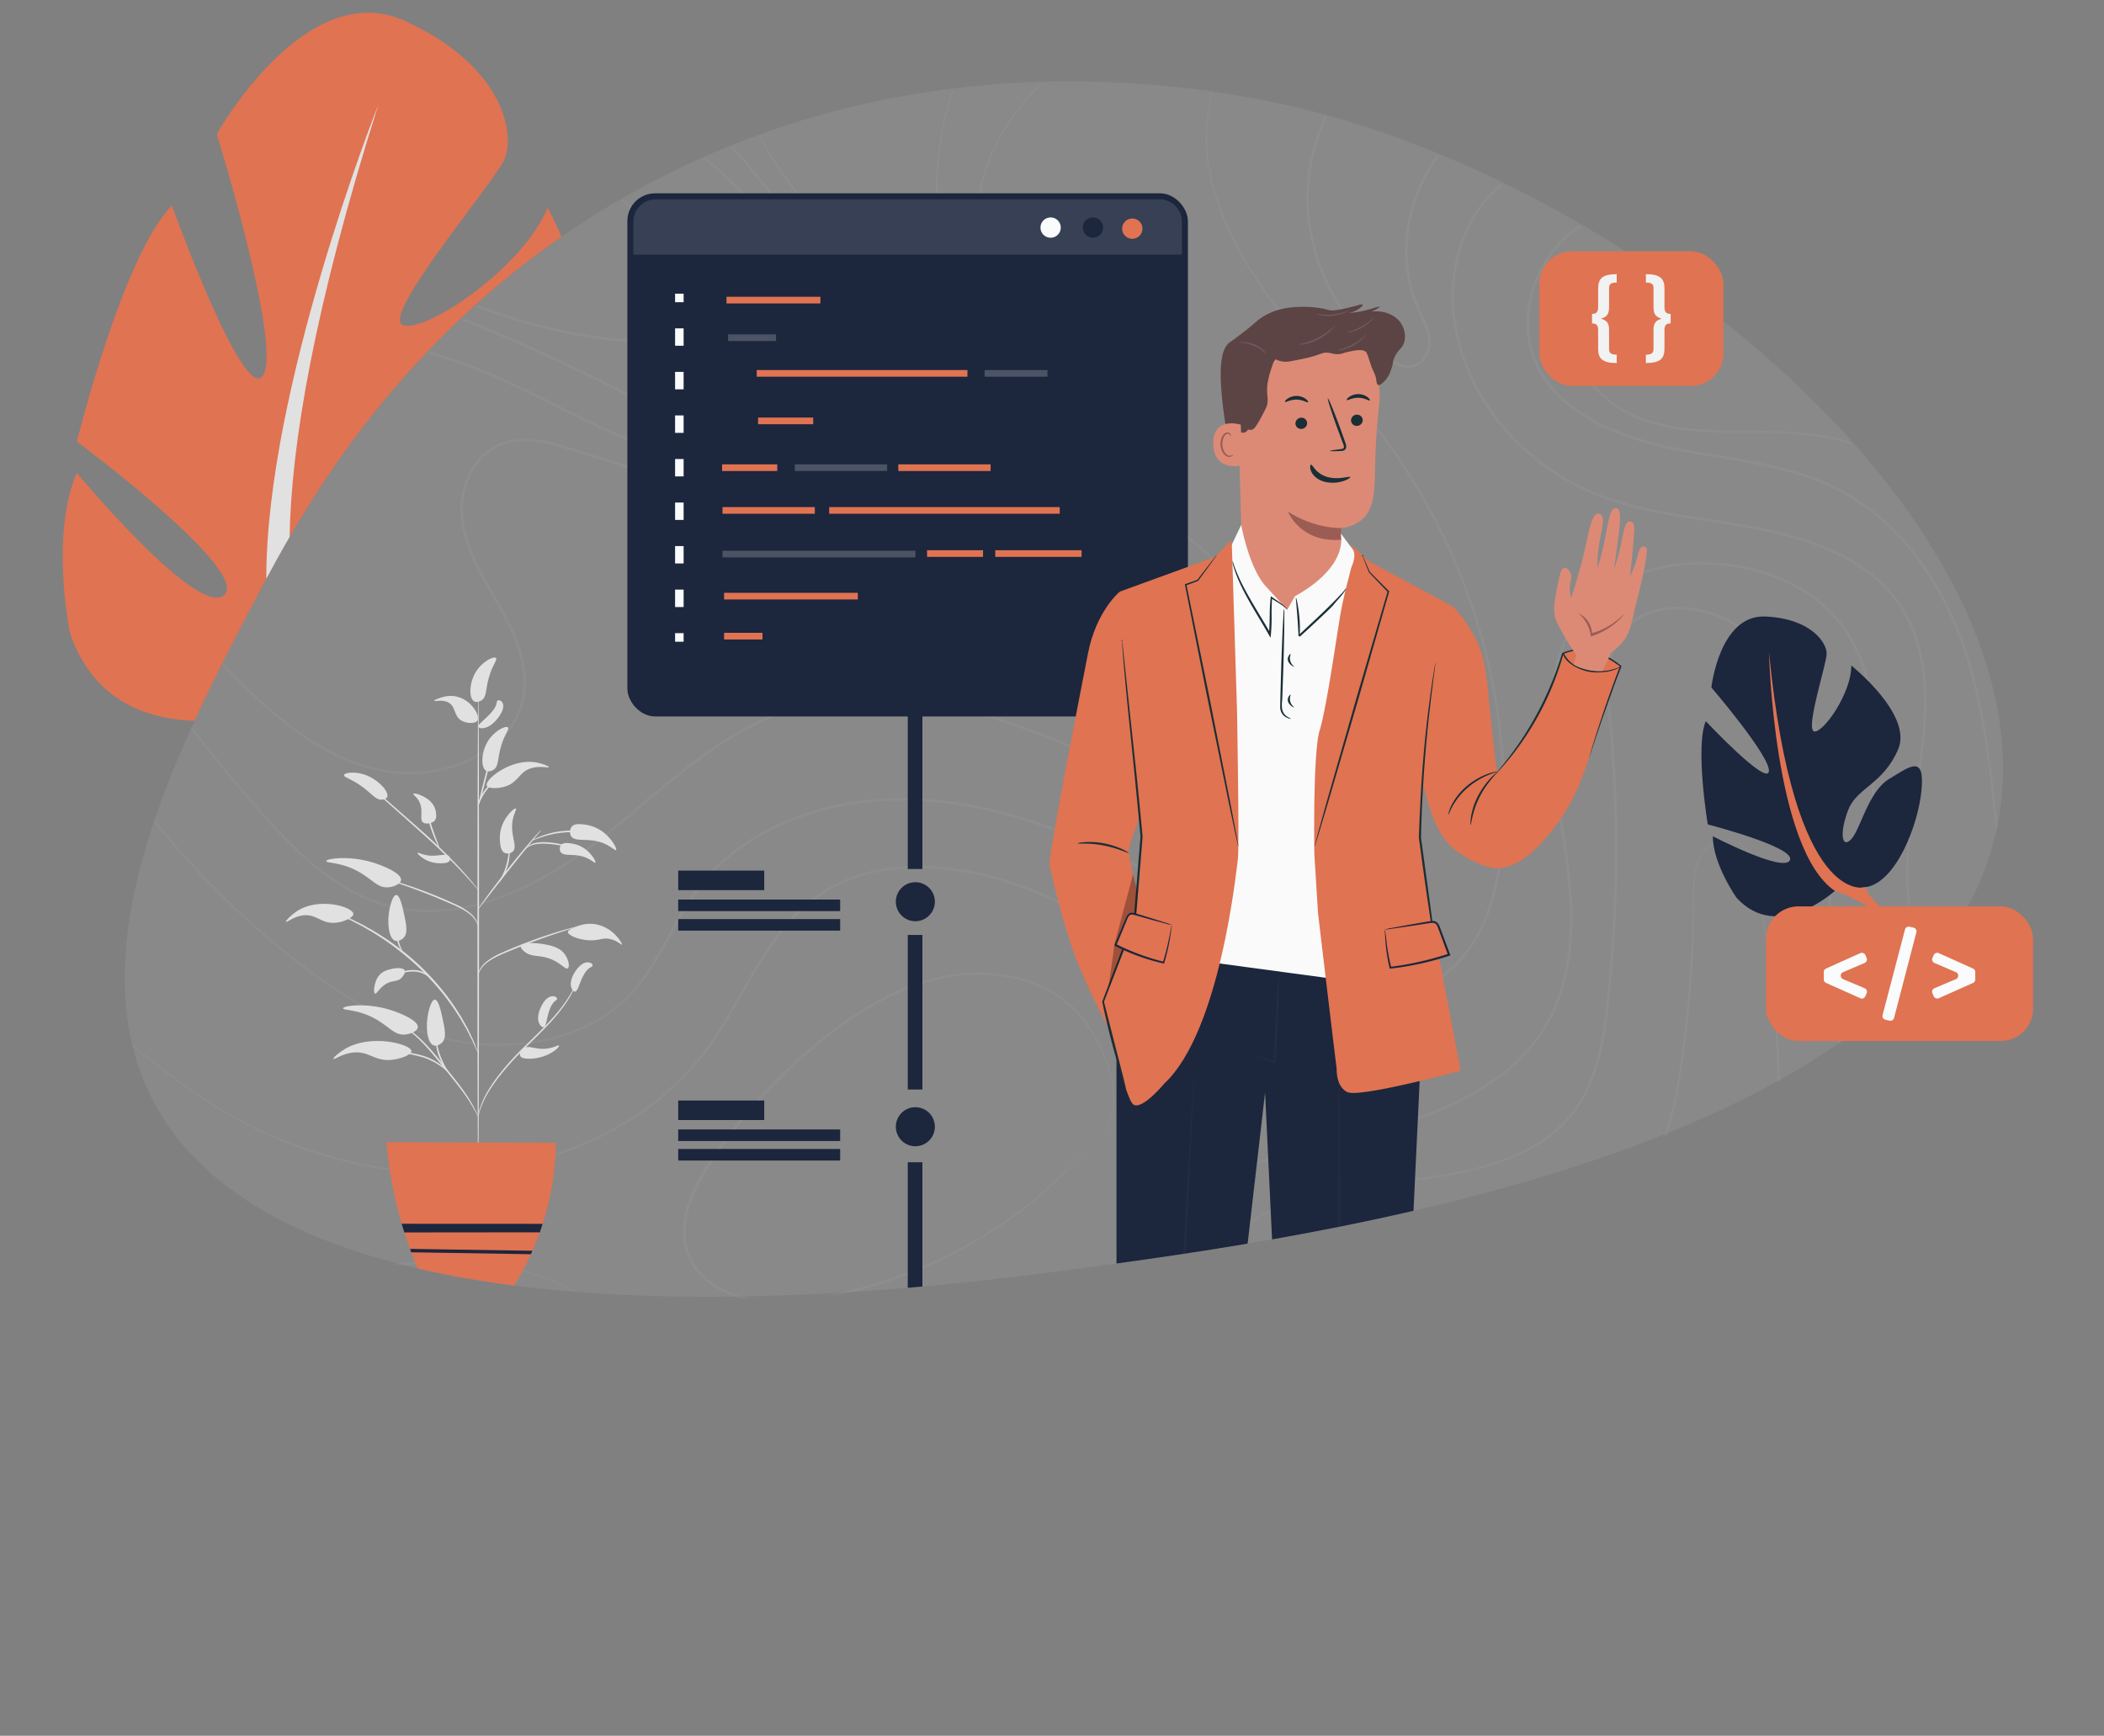 <svg xmlns="http://www.w3.org/2000/svg" viewBox="0 0 1518.261 1252.699">
  <rect x="0" y="0" width="1518.261" height="1252.699" fill="#808080" stroke="none"/>
  <defs>
    <style>
      .f384063a-8ef1-424e-95f6-ebab6710ab65 {
        fill: none;
      }

      .ad26458e-4dff-41cd-91f0-e44e78e523ac, .e1c3ddc7-f6aa-4089-8040-e9fef2b7bd33 {
        fill: #cecece;
      }

      .ad21e2fa-bee5-43da-a531-04d2c7724b46, .b95cf486-1288-499c-be58-4b35b70f7a90, .e1c3ddc7-f6aa-4089-8040-e9fef2b7bd33 {
        opacity: 0.12;
      }

      .af3e982d-6436-476c-a325-5ae698da54f8 {
        opacity: 0.07;
      }

      .ed4d14be-d5f5-40d6-8792-25495a5fd7f6 {
        clip-path: url(#f5daaf8a-5d6a-4fd6-9eb2-5b179e58354f);
      }

      .b02fe89e-b792-4471-8312-9cc1d73f6e7c {
        fill: #e07352;
      }

      .f65a6542-776d-4e35-a844-02bc701e95d8 {
        fill: #e1e1e1;
      }

      .a4e5e8bb-9aef-4f54-9a26-3b3d497620da {
        clip-path: url(#a30d4785-85f8-40e1-b92c-c388baefbf73);
      }

      .afa01fe6-8ef5-4a17-a253-4c34ca45aa2d {
        fill: #1c263d;
      }

      .ac95d2d0-55bd-4797-a41f-c47f79f79e1f, .ad21e2fa-bee5-43da-a531-04d2c7724b46 {
        fill: #fff;
      }

      .a6776c31-6213-4c3a-8d06-d340691e5b4c {
        fill: #f9fbfc;
      }

      .eba16790-e054-444e-9c78-cd74b3b5250b {
        opacity: 0.21;
      }

      .f43c35f7-23c9-4075-ac6e-e40b67e1bee9 {
        opacity: 0.16;
      }

      .bec73288-0f17-48c4-b360-18aaec1d374b {
        opacity: 0.18;
      }

      .b9cdb174-579a-4921-a24c-a341ccde9081 {
        fill: #dc8a76;
      }

      .b0d0f742-554e-49e3-8af0-88216a8bf6ae {
        fill: #9b5c53;
      }

      .b01cc7a5-0976-4778-8c90-a6f16a3bee1b {
        fill: #1a2e35;
      }

      .eee7ef9c-8dfd-4187-8aa6-36eb7543549e {
        fill: #5c4344;
      }

      .b682371c-ed39-467d-aa44-ebf074f0e96a {
        fill: #fafafa;
      }

      .fc5f87a3-7c3f-4766-b5f6-a520a47a0f15 {
        opacity: 0.3;
      }

      .b1fbfbf3-81d4-4d29-a774-b0db205be504 {
        fill: #f1f2f2;
      }
    </style>
    <clipPath id="f5daaf8a-5d6a-4fd6-9eb2-5b179e58354f" transform="translate(45.261 9.194)">
      <path class="f384063a-8ef1-424e-95f6-ebab6710ab65" d="M919.695,77.568C873.446,64.155,644.316,3.248,414.913,129.22,248.819,220.427,173.225,359.824,140.217,422.698,86.063,525.852,9.532,671.629,62.739,781.915c97.478,202.051,560.736,140.549,664.435,126.783,166.151-22.058,622.559-82.65,669.13-321.652C1435.454,386.13,1167.391,149.402,919.695,77.568Z"/>
    </clipPath>
    <clipPath id="a30d4785-85f8-40e1-b92c-c388baefbf73" transform="translate(45.261 9.194)">
      <path class="f384063a-8ef1-424e-95f6-ebab6710ab65" d="M919.695,76.002C873.446,62.59,644.316,1.683,414.913,127.655c-166.094,91.207-241.688,230.604-274.696,293.478C86.063,524.287,9.532,670.064,62.739,780.35,160.217,982.401,623.475,920.9,727.173,907.133c166.151-22.058,622.559-82.65,669.13-321.652C1435.454,384.565,1167.391,147.837,919.695,76.002Z"/>
    </clipPath>
  </defs>
  <g id="e99b3c75-c99f-4f1b-ba82-094729c24aee">
    <g id="b592fa90-abe6-4458-a785-da6485aac881">
      <g>
        <path class="e1c3ddc7-f6aa-4089-8040-e9fef2b7bd33" d="M919.695,76.002C873.446,62.59,644.316,1.683,414.913,127.655c-166.094,91.207-241.688,230.604-274.696,293.478C86.063,524.287,9.532,670.064,62.739,780.35,160.217,982.401,623.475,920.9,727.173,907.133c166.151-22.058,622.559-82.65,669.13-321.652C1435.454,384.565,1167.391,147.837,919.695,76.002Z" transform="translate(45.261 9.194)"/>
        <g class="af3e982d-6436-476c-a325-5ae698da54f8">
          <g class="ed4d14be-d5f5-40d6-8792-25495a5fd7f6">
            <g>
              <path class="ad26458e-4dff-41cd-91f0-e44e78e523ac" d="M1472.053,426.808s-1.086.29-3.316.814l-4.184.966c-1.673.369-3.632.549-5.849.887a57.272,57.272,0,0,1-7.479.664,70.568,70.568,0,0,1-9.073.016,36.375,36.375,0,0,1-5.091-.391c-1.751-.22-3.574-.395-5.44-.673a102.783,102.783,0,0,1-11.695-2.781c-16.27-4.765-34.586-15.55-50.432-32.702-1.979-2.14-4.004-4.309-5.861-6.666-1.936-2.298-3.846-4.677-5.654-7.188-3.613-5.016-6.951-10.408-10.308-15.975-6.748-11.06-13.459-23.209-24.027-33.306-10.525-10.097-24.928-17.225-40.802-21.274-15.908-4.137-33.178-5.558-50.982-5.815-17.829-.317-36.368.269-55.414-1.476a156.711,156.711,0,0,1-28.586-5.035,107.124,107.124,0,0,1-13.959-4.886,88.757,88.757,0,0,1-12.989-7.22,77.125,77.125,0,0,1-21.2-20.678,58.371,58.371,0,0,1-6.826-13.204,48.192,48.192,0,0,1-2.705-14.643,44.862,44.862,0,0,1,10.026-28.286,69.113,69.113,0,0,1,25.698-18.8,130.876,130.876,0,0,1,31.701-9.344c11.014-1.943,22.314-2.477,33.57-2.961,11.275-.515,22.629-.954,33.93-2.302a127.621,127.621,0,0,0,33.102-7.822,74.469,74.469,0,0,0,27.985-19.778c7.5-8.488,13.256-18.125,18.867-27.699,5.633-9.568,11.062-19.269,18.084-27.941,6.835-8.821,15.457-16.184,24.67-22.418,18.485-12.549,40.065-19.935,61.604-23.015a154.036,154.036,0,0,1,32.289-.869,133.29,133.29,0,0,1,30.688,6.637l.603.21-.001.612c-.178,110.405-.33,204.052-.437,270.162-.111,32.932-.199,58.992-.259,76.88-.054,8.859-.096,15.682-.124,20.351-.027,2.263-.048,3.993-.062,5.212-.021,1.165-.063,1.736-.063,1.736s-.042-.63-.063-1.824c-.014-1.24-.035-2.997-.062-5.297-.029-4.702-.071-11.576-.125-20.5-.06-17.926-.148-44.041-.259-77.043-.107-65.991-.259-159.471-.437-269.678l.602.821A131.38,131.38,0,0,0,1441.527,46.8a152.091,152.091,0,0,0-31.823.89c-21.239,3.057-42.53,10.367-60.706,22.729-9.061,6.138-17.526,13.377-24.216,22.024-6.892,8.515-12.286,18.145-17.919,27.726-5.617,9.587-11.42,19.332-19.082,28.009a76.537,76.537,0,0,1-28.745,20.315,129.669,129.669,0,0,1-33.67,7.966c-11.42,1.36-22.82,1.795-34.09,2.308-11.284.482-22.438,1.008-33.3,2.92a128.837,128.837,0,0,0-31.189,9.17,67.173,67.173,0,0,0-24.979,18.22,43.101,43.101,0,0,0-9.655,27.142,46.477,46.477,0,0,0,2.59,14.096,56.622,56.622,0,0,0,6.607,12.807,75.3,75.3,0,0,0,20.673,20.206,86.867,86.867,0,0,0,12.688,7.075,105.203,105.203,0,0,0,13.684,4.808,154.88,154.88,0,0,0,28.231,5.013c18.878,1.762,37.383,1.214,55.264,1.565,17.878.293,35.285,1.755,51.379,5.98,16.056,4.133,30.719,11.424,41.418,21.754,10.735,10.329,17.428,22.594,24.128,33.658,3.331,5.573,6.629,10.947,10.188,15.933,1.778,2.491,3.662,4.858,5.575,7.149,1.832,2.348,3.833,4.508,5.786,6.641,15.647,17.09,33.723,27.862,49.81,32.695a102.777,102.777,0,0,0,11.572,2.842c1.848.29,3.655.478,5.39.711a36.134,36.134,0,0,0,5.05.433,71.098,71.098,0,0,0,9.014.075,58.149,58.149,0,0,0,7.45-.569,85.373,85.373,0,0,0,9.963-1.628C1470.851,427.015,1472.053,426.808,1472.053,426.808Z" transform="translate(45.261 9.194)"/>
              <path class="ad26458e-4dff-41cd-91f0-e44e78e523ac" d="M1472.268,747.173s-4.306.018-12.46-.682a194.238,194.238,0,0,1-35.167-6.182c-14.855-4.087-33.027-10.647-50.534-23.473a106.109,106.109,0,0,1-24.052-24.204,104.053,104.053,0,0,1-15.575-34.03c-6.521-25.487-4.686-54.452-.167-84.565,2.191-15.122,5.135-30.641,6.882-46.763.915-8.056,1.487-16.255,1.77-24.571a201.152,201.152,0,0,0-.998-25.23,138.766,138.766,0,0,0-5.358-25.316,104.362,104.362,0,0,0-11.645-23.955c-9.942-15.223-25.27-27.391-42.746-36.09-17.518-8.777-37.036-14.493-57.116-18.563-20.128-4.045-40.908-6.596-61.783-10.191-20.853-3.573-41.471-8.258-60.392-16.346a171.667,171.667,0,0,1-50.052-32.544c-28.503-26.5-46.106-61.017-49.954-95.344a124.203,124.203,0,0,1,4.597-49.925c4.959-15.662,13.367-30.016,24.92-41.028,11.423-11.183,25.48-18.701,39.241-24.622,13.83-5.943,27.615-10.39,40.52-15.14,25.891-9.339,48.756-19.115,68.026-29.1A307.251,307.251,0,0,0,1226.922,29.74a231.676,231.676,0,0,0,25.534-23.265q3.864-4.362,5.922-6.685c1.336-1.507,2.063-2.25,2.063-2.25s-.614.822-1.896,2.37c-1.299,1.535-3.167,3.872-5.772,6.817a220.4,220.4,0,0,1-25.332,23.585,303.16,303.16,0,0,1-46.653,29.935c-19.274,10.105-42.16,19.994-68.058,29.429-12.915,4.799-26.667,9.282-40.382,15.22-13.653,5.916-27.499,13.382-38.677,24.381-11.316,10.833-19.553,24.954-24.411,40.395a122.692,122.692,0,0,0-4.447,49.27c3.846,33.879,21.29,68.014,49.491,94.19a169.806,169.806,0,0,0,49.472,32.134c18.689,7.984,39.134,12.637,59.919,16.197,20.806,3.584,41.6,6.139,61.843,10.213,20.202,4.103,39.892,9.869,57.64,18.775,17.7,8.82,33.332,21.235,43.459,36.777a106.033,106.033,0,0,1,11.826,24.399,140.244,140.244,0,0,1,5.396,25.66c3.671,34.462-3.319,66.942-7.85,96.967-4.586,30.042-6.47,58.804-.109,84.031a102.951,102.951,0,0,0,15.252,33.673,105.134,105.134,0,0,0,23.671,24.031c17.272,12.787,35.29,19.421,50.044,23.598a201.402,201.402,0,0,0,34.982,6.515c4.053.504,7.173.593,9.26.783C1471.199,747.044,1472.268,747.173,1472.268,747.173Z" transform="translate(45.261 9.194)"/>
              <path class="ad26458e-4dff-41cd-91f0-e44e78e523ac" d="M795.3,943.735s-1.279.021-3.779-.084a53.857,53.857,0,0,1-10.855-2.123,50.131,50.131,0,0,1-15.852-7.964,29.956,29.956,0,0,1-7.582-8.114,19.332,19.332,0,0,1-3.134-11.873c2.766-17.369,16.279-36.171,37.079-51.201a201.956,201.956,0,0,1,36.022-20.394,355.261,355.261,0,0,1,44.18-15.604c15.828-4.544,32.62-8.59,50.06-12.908,17.448-4.288,35.519-9.024,53.681-15.404,18.096-6.443,36.404-14.433,53.224-25.586,16.839-11.023,31.873-25.681,42.028-43.608,10.123-17.961,15.161-38.66,16.659-59.831,1.52-21.246-.526-43.012-3.765-64.956-3.189-21.966-7.478-44.24-9.621-67.146-2.128-22.815-2.27-46.593,4.442-69.561a100.465,100.465,0,0,1,15.607-32.105,88.115,88.115,0,0,1,12.293-13.284,98.294,98.294,0,0,1,14.91-10.497c21.385-12.018,46.531-16.126,70.351-14.838,23.884,1.349,47.167,8.091,66.318,20.2a101.025,101.025,0,0,1,24.797,21.883,106.472,106.472,0,0,1,15.835,27.396c7.662,19.315,10.219,39.468,10.588,58.805.38,19.406-1.658,38.149-3.362,56.204-1.768,18.058-3.255,35.521-3.031,52.323.348,16.763,2.25,32.93,7.15,47.609a146.038,146.038,0,0,0,20.06,39.421c8.219,11.558,17.917,21.099,27.472,29.417a173.322,173.322,0,0,0,98.72,40.311c4.85.231,8.564.214,11.056.31,2.494.066,3.774.149,3.774.149s-1.276.049-3.772.048c-2.495-.031-6.218.049-11.086-.12a176.316,176.316,0,0,1-41.681-7.96,179.732,179.732,0,0,1-57.782-31.936c-9.656-8.333-19.461-17.91-27.79-29.533a147.074,147.074,0,0,1-20.37-39.716c-4.995-14.823-6.953-31.113-7.345-47.977-.268-16.896,1.188-34.422,2.919-52.487,1.669-18.068,3.663-36.755,3.252-56.031-.395-19.215-2.974-39.182-10.554-58.215a104.797,104.797,0,0,0-15.601-26.929,99.17,99.17,0,0,0-24.355-21.45c-18.819-11.88-41.776-18.524-65.331-19.839-23.481-1.262-48.246,2.82-69.167,14.593a96.29,96.29,0,0,0-14.571,10.264,86.183,86.183,0,0,0-12.005,12.978,98.647,98.647,0,0,0-15.308,31.514c-6.616,22.628-6.501,46.179-4.388,68.887,2.123,22.79,6.395,45.042,9.578,67.058,3.232,21.992,5.282,43.907,3.728,65.331-1.53,21.353-6.64,42.309-16.943,60.537-10.336,18.201-25.629,33.052-42.66,44.162-17.018,11.246-35.471,19.256-53.672,25.7-18.262,6.378-36.414,11.095-53.877,15.346-17.463,4.282-34.241,8.283-50.04,12.773a355.605,355.605,0,0,0-44.047,15.41,201.593,201.593,0,0,0-35.874,20.136c-20.7,14.8-34.162,33.451-36.986,50.402a18.681,18.681,0,0,0,2.948,11.493,29.394,29.394,0,0,0,7.358,8.002,50.147,50.147,0,0,0,15.593,8.037,56.766,56.766,0,0,0,10.744,2.295C794.022,943.624,795.3,943.735,795.3,943.735Z" transform="translate(45.261 9.194)"/>
              <path class="ad26458e-4dff-41cd-91f0-e44e78e523ac" d="M823.588,943.735s-.23-1.114-.577-3.308c-.161-1.098-.414-2.461-.605-4.094q-.13-2.477-.3-5.713c-.067-2.164.187-4.586.289-7.261.162-1.329.42-2.711.641-4.16a27.244,27.244,0,0,1,.95-4.485,58.666,58.666,0,0,1,9.25-20.038,83.72,83.72,0,0,1,20.131-19.86,141.133,141.133,0,0,1,30.398-15.962c11.575-4.535,24.582-7.855,38.517-10.38,13.946-2.55,28.851-4.233,44.455-6.065,15.593-1.869,31.962-3.779,48.564-7.73,16.541-3.931,33.544-9.618,48.864-19.134,15.337-9.396,28.266-23.289,35.704-40.227,7.742-16.824,11.082-35.65,13.389-54.853a1024.59,1024.59,0,0,0,6.662-121.468q-.189-31.65-2.359-64.319c-.751-10.882-1.726-21.796-2.718-32.839-.877-11.032-1.427-22.32.593-33.535,1.935-11.122,7.216-22.214,16.705-29.486,9.366-7.384,21.759-10.338,33.551-10.181a85.463,85.463,0,0,1,33.953,7.869,115.969,115.969,0,0,1,27.852,18.893c16.303,14.979,27.683,33.56,35.259,52.666,7.612,19.172,11.507,39.019,13.146,58.404,3.16,38.883-.761,75.792-.753,110.251-.111,17.227.746,33.902,3.758,49.624,2.987,15.692,8.241,30.436,16.282,42.968,8.012,12.551,18.727,22.587,30.074,30.355a153.132,153.132,0,0,0,35.032,17.529c5.828,2.045,11.54,3.825,17.144,5.195,2.784.706,5.551,1.495,8.225,2.259,2.623.924,5.245,1.708,7.694,2.741,9.912,3.888,18.479,8.354,26.228,12.227,7.742,3.89,14.67,7.259,20.905,9.699a102.045,102.045,0,0,0,16.183,5.06,67.722,67.722,0,0,0,10.369,1.531c2.363.167,3.576.303,3.576.303s-1.215-.003-3.591-.106a63.109,63.109,0,0,1-10.447-1.349,99.996,99.996,0,0,1-16.33-4.911c-6.289-2.396-13.27-5.724-21.046-9.566-7.781-3.825-16.362-8.231-26.224-12.04-9.747-4.064-21.418-5.66-33.098-10.038a154.027,154.027,0,0,1-35.397-17.546c-11.491-7.807-22.387-17.939-30.553-30.645-8.192-12.681-13.544-27.589-16.598-43.404-3.079-15.845-3.976-32.618-3.902-49.89-.077-34.552,3.768-71.444.569-110.104-1.658-19.28-5.544-38.926-13.099-57.907-7.518-18.909-18.785-37.24-34.828-51.961a114.071,114.071,0,0,0-27.339-18.533,83.338,83.338,0,0,0-33.075-7.66c-11.446-.146-23.303,2.718-32.198,9.736-9.026,6.922-14.102,17.488-15.998,28.339-1.972,10.93-1.446,22.087-.572,33.063.986,10.996,1.964,21.978,2.712,32.864q2.183,32.683,2.332,64.433a1020.251,1020.251,0,0,1-6.795,121.673c-2.343,19.264-5.724,38.25-13.611,55.325-7.572,17.187-20.832,31.393-36.421,40.887-15.579,9.631-32.763,15.325-49.427,19.247-16.728,3.939-33.17,5.814-48.771,7.64-15.616,1.789-30.493,3.424-44.387,5.917-13.885,2.467-26.819,5.719-38.326,10.173a140.79,140.79,0,0,0-30.242,15.697,83.351,83.351,0,0,0-20.055,19.541,58.496,58.496,0,0,0-9.325,19.761,27.039,27.039,0,0,0-.989,4.437c-.236,1.434-.509,2.804-.686,4.121-.133,2.653-.42,5.057-.387,7.211q.112,3.222.198,5.691.297,2.422.501,4.092C823.498,942.599,823.588,943.735,823.588,943.735Z" transform="translate(45.261 9.194)"/>
              <path class="ad26458e-4dff-41cd-91f0-e44e78e523ac" d="M1219.578,616.973s.161.503.403,1.508c.247,1.059.593,2.544,1.044,4.484.856,3.966,2.329,9.811,3.809,17.495,3.09,15.344,7.011,37.924,10.057,66.727,6.11,57.48,7.948,140.466-9.171,236.693l-.129.726-.792,0c-78.201.027-166.667.059-260.011.091-11.924,0-23.769-.001-34.809-.002h-.742l-.229-.637a40.124,40.124,0,0,1-2.383-14.162,46.086,46.086,0,0,1,2.921-13.941,60.249,60.249,0,0,1,6.893-12.509,71.327,71.327,0,0,1,9.716-10.581A72.368,72.368,0,0,1,971.15,878.562a128.293,128.293,0,0,1,28.055-6.092c18.922-2.107,37.578-1.347,55.669-1.852,18.04-.542,35.907-2.337,51.839-8.41a75.574,75.574,0,0,0,37.385-29.736c8.554-12.907,13.561-27.116,17.026-40.974,3.465-13.903,5.405-27.604,7.237-40.752,1.808-13.153,3.203-25.806,4.321-37.891,2.226-24.172,3.225-46.08,3.537-65.3.266-9.594-.255-18.579,1.064-26.812,1.232-8.149,4.89-15.652,10.985-19.695,5.821-4.18,12.985-5.441,18.388-3.681a16.737,16.737,0,0,1,9.777,9.192,39.538,39.538,0,0,1,2.595,7.714c.417,1.777.552,2.701.552,2.701s-.268-.898-.75-2.656a42.879,42.879,0,0,0-2.763-7.603,16.413,16.413,0,0,0-9.604-8.823c-5.191-1.632-12.106-.371-17.724,3.733-5.859,3.957-9.342,11.209-10.514,19.25-1.244,8.092-.678,17.078-.887,26.694-.205,19.244-1.105,41.184-3.241,65.398-1.074,12.105-2.427,24.782-4.196,37.96-1.792,13.166-3.696,26.912-7.148,40.924-3.455,13.963-8.466,28.34-17.147,41.5a77.294,77.294,0,0,1-38.184,30.47c-16.262,6.222-34.347,8.039-52.485,8.608-18.193.524-36.784-.209-55.489,1.893a126.261,126.261,0,0,0-27.585,6.006,70.282,70.282,0,0,0-24.302,13.92,69.414,69.414,0,0,0-9.427,10.274,58.428,58.428,0,0,0-6.653,12.083,44.315,44.315,0,0,0-2.797,13.347A38.347,38.347,0,0,0,930.947,943.41l-.969-.637c11.041,0,22.885-.001,34.809-.001,93.344.033,181.81.064,260.011.092l-.92.726c17.249-96.015,15.68-178.867,9.898-236.304-2.881-28.781-6.623-51.364-9.526-66.727-1.386-7.694-2.764-13.553-3.522-17.537-.388-1.951-.685-3.446-.896-4.511C1219.639,617.496,1219.578,616.973,1219.578,616.973Z" transform="translate(45.261 9.194)"/>
              <path class="ad26458e-4dff-41cd-91f0-e44e78e523ac" d="M1364.244,890.781c.071-.002.113.499.127,1.465a16.327,16.327,0,0,1-.433,4.211c-.743,3.61-3.187,8.727-8.356,13.353-5.132,4.411-13.379,8.572-23.052,7.434a23.758,23.758,0,0,1-13.267-6.09,27.616,27.616,0,0,1-7.716-12.927,25.562,25.562,0,0,1,.466-14.791,20.689,20.689,0,0,1,8.929-11.001,25.898,25.898,0,0,1,12.821-3.558,31.536,31.536,0,0,1,11.44,1.87c6.658,2.495,10.877,6.6,12.74,9.847.411.794.792,1.529,1.145,2.211a15.884,15.884,0,0,1,.561,1.714c.27.934.375,1.425.306,1.442s-.31-.443-.7-1.318c-.21-.431-.393-.993-.728-1.605-.392-.634-.814-1.316-1.271-2.055-2-3.009-6.175-6.745-12.568-8.962-6.25-2.095-15.213-2.673-22.696,1.893a18.962,18.962,0,0,0-8.058,10.11,24.024,24.024,0,0,0-.382,13.741,26.004,26.004,0,0,0,7.132,12.044,21.889,21.889,0,0,0,12.111,5.675c8.876,1.159,16.781-2.585,21.803-6.682a26.401,26.401,0,0,0,8.56-12.526,21.438,21.438,0,0,0,.798-4.051A4.15,4.15,0,0,1,1364.244,890.781Z" transform="translate(45.261 9.194)"/>
              <path class="ad26458e-4dff-41cd-91f0-e44e78e523ac" d="M-28.583,708.809s1.762.174,5.196.611a49.089,49.089,0,0,1,6.347,1.081,78.525,78.525,0,0,1,8.626,2.144c12.996,3.56,31.03,12.215,51.281,26.973,20.496,14.412,42.976,35.216,74.036,53.048a324.833,324.833,0,0,0,114.718,40.703c22.59,3.167,46.761,4.33,71.54,1.357,6.215-.567,12.397-1.742,18.666-2.757,3.117-.59,6.217-1.332,9.349-1.995,3.143-.627,6.256-1.42,9.357-2.307a243.117,243.117,0,0,0,37.046-12.958,223.843,223.843,0,0,0,35.343-19.244,200.536,200.536,0,0,0,31.882-25.801,196.644,196.644,0,0,0,26.283-32.269c7.704-11.716,14.553-24.132,21.68-36.627,7.178-12.459,14.529-25.127,23.716-36.92,9.168-11.729,20.045-22.843,33.622-30.876a119.038,119.038,0,0,1,45.062-15.828,177.693,177.693,0,0,1,49.167.344,242.479,242.479,0,0,1,48.282,12.295c15.734,5.675,30.828,12.962,45.761,20.658,29.871,15.385,58.811,33.22,90.478,46.992,31.355,14.096,65.82,22.221,99.749,19.908a155.405,155.405,0,0,0,24.956-3.603c8.05-2.154,16.055-4.556,23.387-8.238,7.525-3.339,14.208-7.981,20.571-12.838,2.871-2.75,6.015-5.25,8.649-8.185a93.072,93.072,0,0,0,7.485-9.07c9.215-12.644,14.873-27.133,18.54-41.733a227.744,227.744,0,0,0,6.082-44.305,427.442,427.442,0,0,0-4.198-86.52,438.555,438.555,0,0,0-52.825-151.791,449.998,449.998,0,0,0-41.915-61.205c-15.035-18.652-30.449-35.863-44.553-52.756-14.125-16.867-26.989-33.433-37.478-50.098-10.522-16.627-18.784-33.274-24.22-49.557a151.05,151.05,0,0,1-8.364-46.706,124.041,124.041,0,0,1,6.22-39.378C838.746,28.395,851.402,13.08,861.356,4.66q1.865-1.602,3.51-3.014,1.757-1.284,3.276-2.394,1.515-1.104,2.791-2.034l2.44-1.488c2.909-1.759,4.423-2.616,4.423-2.616s-1.442.97-4.304,2.779q-1.076.682-2.405,1.524-1.257.944-2.751,2.066-1.499,1.123-3.232,2.422-1.622,1.423-3.462,3.038c-9.82,8.475-22.292,23.779-29.936,46.642a123.656,123.656,0,0,0-6.003,39.149,150.51,150.51,0,0,0,8.481,46.389c5.457,16.176,13.725,32.72,24.25,49.259,10.491,16.575,23.353,33.063,37.497,49.883,14.121,16.844,29.573,34.031,44.676,52.702a450.79,450.79,0,0,1,42.153,61.348,439.598,439.598,0,0,1,53.197,152.292,428.633,428.633,0,0,1,4.284,86.864,229.287,229.287,0,0,1-6.104,44.633c-3.698,14.755-9.419,29.465-18.809,42.364a94.942,94.942,0,0,1-7.633,9.259c-2.69,2.996-5.897,5.557-8.833,8.363-6.493,4.968-13.323,9.705-20.99,13.113-7.478,3.753-15.62,6.203-23.805,8.392a157.596,157.596,0,0,1-25.32,3.664c-34.338,2.358-69.237-5.897-100.765-20.074-31.849-13.856-60.82-31.72-90.6-47.062-14.882-7.674-29.918-14.934-45.506-20.56a240.446,240.446,0,0,0-47.845-12.203,175.606,175.606,0,0,0-48.553-.367,116.993,116.993,0,0,0-44.293,15.525c-13.328,7.871-24.044,18.795-33.128,30.396-9.101,11.661-16.431,24.261-23.609,36.695-7.128,12.47-14.008,24.915-21.773,36.7a198.329,198.329,0,0,1-26.548,32.522A202.204,202.204,0,0,1,413.944,796.81a225.475,225.475,0,0,1-35.636,19.345,244.764,244.764,0,0,1-37.322,12.998c-3.124.888-6.258,1.682-9.424,2.309-3.154.663-6.276,1.404-9.414,1.994-6.312,1.012-12.537,2.185-18.794,2.747-24.953,2.952-49.258,1.739-71.962-1.488a325.29,325.29,0,0,1-115.099-41.135c-31.125-17.995-53.551-38.91-73.916-53.368C22.244,725.398,4.367,716.683-8.54,713.016a80.251,80.251,0,0,0-8.569-2.228,51.189,51.189,0,0,0-6.31-1.173C-26.835,709.115-28.583,708.809-28.583,708.809Z" transform="translate(45.261 9.194)"/>
              <path class="ad26458e-4dff-41cd-91f0-e44e78e523ac" d="M248.562-6.886s-1.772.07-5.208.102c-3.479.021-8.572.052-15.234.093l-58.434.158c-50.709.045-123.888.111-213.975.192l.777-.725c.056,72.675.122,159.051.195,253.809l-.096-.392c4.788,9.06,12.142,16.977,20.327,24A142.043,142.043,0,0,0,4.42,288.619a116.564,116.564,0,0,0,32.136,11.194c11.232,1.986,23.595,1.743,33.58-4.12,10.259-5.3,18.47-13.656,25.165-22.886,6.753-9.258,12.23-19.403,18.09-29.45,5.86-10.031,12.071-20.15,20.364-28.96l3.13-3.282,3.484-2.979a52.33,52.33,0,0,1,7.448-5.453c2.496-1.841,5.435-3.034,8.196-4.491a76.051,76.051,0,0,1,8.914-3.15c14.303-4.16,29.482-3.553,43.756-1.148,14.354,2.463,28.121,6.755,41.457,11.569,26.64,9.684,52.499,20.116,77.552,31.082,25.052,10.963,49.267,22.528,72.602,34.456,11.682,5.903,23.305,11.647,35.361,16.05,12.034,4.386,24.534,7.454,37.126,7.855,12.537.417,25.139-1.597,36.045-6.727a51.395,51.395,0,0,0,14.538-9.964c2.247-1.879,3.9-4.232,5.775-6.391.864-1.131,1.563-2.365,2.352-3.538a23.486,23.486,0,0,0,2.109-3.65c2.747-4.921,4.22-10.306,5.5-15.622A78.981,78.981,0,0,0,540.457,232.79a104.014,104.014,0,0,0-5.552-31.384c-3.222-10.047-7.975-19.401-13.11-28.328a214.783,214.783,0,0,0-17.079-25.192,263.683,263.683,0,0,0-19.512-22.128c-6.892-6.794-13.821-13.289-21.037-19.179a350.608,350.608,0,0,0-43.586-30.767c-14.557-8.671-28.774-16.207-41.913-23.43-26.362-14.347-49.52-25.965-68.795-34.804-19.299-8.798-34.678-14.851-45.2-18.71-5.251-1.968-9.293-3.333-12.01-4.274-2.715-.946-4.101-1.48-4.101-1.48s5.685,1.624,16.262,5.393c10.58,3.745,26.027,9.694,45.401,18.397,19.351,8.745,42.59,20.28,69.022,34.546,13.185,7.189,27.394,14.662,42.046,23.332a351.025,351.025,0,0,1,43.844,30.779c7.264,5.9,14.245,12.412,21.189,19.229a264.896,264.896,0,0,1,19.676,22.219A216.083,216.083,0,0,1,523.25,172.343c5.183,8.969,10.009,18.422,13.292,28.593a105.482,105.482,0,0,1,5.681,31.829,80.503,80.503,0,0,1-1.363,16.555c-1.298,5.449-2.807,10.974-5.627,16.055a24.64,24.64,0,0,1-2.17,3.768c-.812,1.213-1.535,2.486-2.425,3.655-1.929,2.237-3.643,4.665-5.958,6.614a53.218,53.218,0,0,1-15.012,10.315c-11.248,5.304-24.159,7.364-36.955,6.952-12.862-.397-25.599-3.519-37.764-7.943-12.199-4.444-23.895-10.217-35.594-16.117-23.33-11.903-47.5-23.429-72.522-34.365-25.016-10.936-50.849-21.346-77.433-31.002-13.274-4.789-26.933-9.038-41.086-11.464-14.078-2.372-28.93-2.939-42.782,1.097a73.844,73.844,0,0,0-8.632,3.048c-2.668,1.416-5.516,2.56-7.929,4.348a50.397,50.397,0,0,0-7.222,5.287L138.36,212.462l-3.056,3.207c-8.106,8.605-14.263,18.604-20.105,28.603-5.847,10.015-11.346,20.208-18.203,29.607C90.2,283.242,81.764,291.858,71.13,297.349a41.063,41.063,0,0,1-17.126,5.227,66.581,66.581,0,0,1-17.817-.914A118.583,118.583,0,0,1,3.462,290.253,143.946,143.946,0,0,1-24.416,271.71c-8.305-7.145-15.794-15.185-20.75-24.573l-.096-.182v-.211c.073-94.758.139-181.133.195-253.809l0-.728.778.002c90.132.192,163.346.347,214.08.455,25.302.1,44.986.177,58.398.23,6.647.049,11.73.087,15.201.112C246.815-6.958,248.562-6.886,248.562-6.886Z" transform="translate(45.261 9.194)"/>
              <path class="ad26458e-4dff-41cd-91f0-e44e78e523ac" d="M-32.016,407.56s.668,1.601,1.874,4.757c1.206,3.191,2.98,7.879,5.301,14.019,5.049,12.18,12.274,30.265,23.877,52.603a607.298,607.298,0,0,0,48.038,78.407c10.608,14.574,22.527,29.797,36.052,45.287,13.633,15.399,28.674,31.203,45.52,46.846,8.546,7.698,17.263,15.62,26.652,23.233,9.193,7.816,19.022,15.345,29.3,22.707,20.571,14.645,43.546,28.294,69.613,37.605a187.388,187.388,0,0,0,41.023,9.828,163.746,163.746,0,0,0,43.623-.651,136.4,136.4,0,0,0,42.379-13.516,105.186,105.186,0,0,0,34.208-28.438c18.583-23.527,27.912-53.388,49.275-77.41,21.31-23.81,51.718-40.663,84.85-49.062,33.162-8.827,69.121-8.929,103.879-2.615,34.89,6.234,68.741,18.484,101.25,33.579,16.323,7.499,31.971,15.95,47.875,23.585,15.883,7.633,32.228,14.368,49.343,18.135a115.161,115.161,0,0,0,51.62-.059c16.596-4.034,31.84-13.275,40.773-26.721a59.129,59.129,0,0,0,9.434-21.636,82.237,82.237,0,0,0,1.751-23.242c-1.029-15.53-5.431-30.626-11.706-44.718-13.141-28.035-32.19-52.706-52.374-75.039-20.301-22.364-42.232-42.41-63.754-61.616-21.511-19.231-42.819-37.524-62.321-56.287a527.548,527.548,0,0,1-52.574-57.5A296.318,296.318,0,0,1,675.92,219.029c-8.972-20.609-14.497-41.447-15.943-61.475a118.416,118.416,0,0,1,9.652-55.477c7.09-16.436,16.976-30.293,27.217-42.006a245.34,245.34,0,0,1,31.587-28.984c5.171-3.913,10.229-7.41,14.952-10.709,4.898-3.075,9.412-6.045,13.724-8.628q6.568-3.723,12.121-6.871,5.688-2.903,10.308-5.261c6.101-3.223,11.05-5.146,14.247-6.668,3.238-1.448,4.918-2.144,4.918-2.144s-1.621.816-4.827,2.322c-3.165,1.579-8.079,3.557-14.141,6.832q-4.588,2.389-10.246,5.335Q763.975,8.47,757.442,12.232c-4.286,2.603-8.772,5.593-13.641,8.684-4.693,3.315-9.719,6.826-14.855,10.749A245.71,245.71,0,0,0,697.605,60.657c-10.146,11.691-19.921,25.495-26.903,41.82a117.436,117.436,0,0,0-9.413,54.999c1.482,19.847,7.021,40.572,15.983,61.037A295.472,295.472,0,0,0,714.06,278.77a527.247,527.247,0,0,0,52.509,57.256c19.482,18.695,40.803,36.956,62.349,56.177,21.556,19.197,43.553,39.261,63.95,61.694,20.291,22.427,39.427,47.13,52.743,75.479,6.352,14.244,10.826,29.516,11.882,45.319a83.968,83.968,0,0,1-1.78,23.741,60.921,60.921,0,0,1-9.702,22.265c-9.204,13.873-24.973,23.42-41.947,27.538a117.308,117.308,0,0,1-52.618.084c-17.364-3.819-33.865-10.626-49.814-18.288-15.979-7.671-31.593-16.103-47.853-23.573-32.397-15.044-66.078-27.226-100.718-33.422-34.522-6.274-70.115-6.174-102.952,2.552-32.809,8.302-62.852,24.959-83.874,48.418-21.069,23.602-30.422,53.41-49.259,77.285a107.052,107.052,0,0,1-34.83,28.901,138.308,138.308,0,0,1-43.001,13.674,165.595,165.595,0,0,1-44.134.614,189.117,189.117,0,0,1-41.414-9.97c-26.269-9.422-49.345-23.185-69.969-37.916-10.304-7.405-20.148-14.973-29.347-22.822-9.397-7.646-18.119-15.601-26.667-23.333-16.851-15.71-31.889-31.578-45.509-47.038-13.513-15.55-25.411-30.832-35.992-45.46A600.86,600.86,0,0,1-1.689,479.261c-11.506-22.416-18.617-40.562-23.543-52.792-2.238-6.17-3.947-10.882-5.11-14.089C-31.482,409.203-32.016,407.56-32.016,407.56Z" transform="translate(45.261 9.194)"/>
              <path class="ad26458e-4dff-41cd-91f0-e44e78e523ac" d="M513.063-9.194s-.541,1.078-1.687,3.133c-1.153,2.052-2.909,5.083-4.921,9.192q-1.618,3.034-3.277,6.921c-1.208,2.55-2.324,5.41-3.457,8.535a93.469,93.469,0,0,0-5.348,22.139A80.324,80.324,0,0,0,496.3,68.972c2.45,10.154,7.189,20.684,13.571,31.27,12.91,21.182,31.269,43.127,50.407,68.111,9.529,12.522,19.185,25.929,27.603,40.804,8.393,14.79,15.762,31.291,18.224,49.369a114.99,114.99,0,0,1,1.105,27.625,93.328,93.328,0,0,1-6.149,27.961A76.226,76.226,0,0,1,585.185,339.51a70.862,70.862,0,0,1-26.943,16.729c-10.367,3.543-21.694,4.661-32.887,4.103a169.404,169.404,0,0,1-33.432-5.446c-11.043-2.768-21.945-6.307-32.945-9.78l-33.321-10.558c-22.425-7.025-45.212-14.511-68.399-21.499-11.543-3.178-24.01-5.416-35.782-2.347-11.757,2.988-21.206,11.635-26.41,22.019a58.061,58.061,0,0,0-5.729,33.515c1.476,11.373,5.639,22.242,10.698,32.542,10.152,20.589,23.881,39.571,30.484,61.132,3.338,10.664,4.894,21.922,3.126,32.845a57.175,57.175,0,0,1-14.487,29.331,81.443,81.443,0,0,1-27.297,18.843,105.832,105.832,0,0,1-32.01,8.179,102.859,102.859,0,0,1-32.303-1.935,139.824,139.824,0,0,1-29.531-10.237c-18.521-8.783-34.418-20.57-48.616-32.849-14.243-12.3-26.862-25.208-38.963-37.6-12.072-12.428-23.229-24.709-33.736-36.536A1034.497,1034.497,0,0,1-13.513,311.407c-19.093-29.379-28.295-46.341-28.295-46.341s.68,1.006,1.915,3.016q1.876,3.085,5.439,8.942c4.808,7.846,11.975,19.378,21.626,33.991A1061.252,1061.252,0,0,0,77.83,429.095c10.529,11.783,21.704,24.021,33.79,36.405,12.117,12.35,24.747,25.213,38.943,37.424,14.153,12.197,29.959,23.861,48.275,32.512,18.198,8.576,39.265,14.248,60.819,11.918,21.274-2.101,43.128-10.552,58.003-26.452a55.368,55.368,0,0,0,14.008-28.41c1.706-10.585.198-21.558-3.09-32.043-6.49-21.199-20.133-40.071-30.41-60.861-5.11-10.398-9.362-21.452-10.878-33.108a59.836,59.836,0,0,1,5.915-34.58,47.413,47.413,0,0,1,11.194-14.373,41.9,41.9,0,0,1,16.522-8.665c12.412-3.219,25.252-.844,36.92,2.362,23.342,7.041,46.012,14.502,68.467,21.55q16.809,5.337,33.313,10.578c11.007,3.484,21.86,7.014,32.818,9.77a167.471,167.471,0,0,0,33.017,5.414c11,.558,22.051-.53,32.14-3.965a68.999,68.999,0,0,0,26.215-16.23,74.597,74.597,0,0,0,15.543-24.805,91.83,91.83,0,0,0,6.095-27.505,113.576,113.576,0,0,0-1.039-27.279c-2.397-17.872-9.622-34.155-17.939-48.903-8.328-14.801-17.91-28.184-27.385-40.71-19.032-24.997-37.341-47.03-50.224-68.372-6.374-10.678-11.104-21.321-13.522-31.59a80.749,80.749,0,0,1-1.767-28.531A93.186,93.186,0,0,1,499.14,18.401c1.168-3.129,2.32-5.99,3.562-8.536q1.712-3.877,3.377-6.901c2.077-4.091,3.896-7.096,5.111-9.119C512.398-8.181,513.063-9.194,513.063-9.194Z" transform="translate(45.261 9.194)"/>
              <path class="ad26458e-4dff-41cd-91f0-e44e78e523ac" d="M-40.276,296.507s.704,1.326,1.982,3.952c1.284,2.666,3.165,6.567,5.625,11.673,4.994,10.24,12.478,25.294,22.742,44.393A1164.181,1164.181,0,0,0,90.052,511.354c11.958,15.496,24.72,31.578,38.628,47.894,14.015,16.214,28.398,33.332,45.615,48.966A188.366,188.366,0,0,0,202.65,629.659a125.236,125.236,0,0,0,34.117,14.456,118.848,118.848,0,0,0,38.395,2.786,154.044,154.044,0,0,0,38.587-8.723c25.169-9.055,48.632-23.346,70.459-40.038,21.805-16.815,42.446-35.816,65.121-53.457,22.585-17.572,47.681-34.052,76.815-43.277,29.138-8.977,60.994-10.446,91.944-5.879,31.043,4.484,60.656,13.682,88.733,24.697,14.079,5.45,27.783,11.49,41.271,17.554,13.473,5.98,27.214,11.516,41.674,13.52,14.282,1.982,29.5.02,41.414-7.256a37.779,37.779,0,0,0,13.79-14.538,41.449,41.449,0,0,0,4.614-18.885,55.253,55.253,0,0,0-3.176-19.11,77.994,77.994,0,0,0-8.927-17.351c-7.312-10.893-16.572-20.36-25.595-29.757-36.204-37.551-70.594-73.434-98.948-109.868-28.423-36.313-50.655-73.251-64.411-109.369A295.801,295.801,0,0,1,633.925,172.34a289.503,289.503,0,0,1-3.799-48.537c.777-30.435,6.879-56.375,15.007-76.375a188.917,188.917,0,0,1,24.86-43.319c7.46-8.849,11.625-13.303,11.625-13.303s-.94,1.194-2.852,3.458c-1.874,2.29-4.853,5.564-8.436,10.072A192.058,192.058,0,0,0,645.886,47.691c-7.981,19.964-13.94,45.818-14.605,76.128a289.591,289.591,0,0,0,3.941,48.326,295.481,295.481,0,0,0,14.683,52.56c13.784,35.93,36.007,72.705,64.42,108.888,28.346,36.306,62.733,72.1,98.98,109.622,9.027,9.387,18.372,18.91,25.824,29.984a79.729,79.729,0,0,1,9.142,17.745,56.97,56.97,0,0,1,3.288,19.704,43.182,43.182,0,0,1-4.804,19.673,39.684,39.684,0,0,1-14.469,15.276c-12.465,7.607-28.129,9.589-42.815,7.567-14.813-2.051-28.737-7.678-42.251-13.667-13.515-6.071-27.147-12.074-41.19-17.507-27.982-10.972-57.447-20.111-88.248-24.56-30.714-4.531-62.203-3.063-90.979,5.791-28.768,9.1-53.668,25.412-76.177,42.911-22.602,17.565-43.248,36.55-65.165,53.429-21.956,16.764-45.583,31.143-71.031,40.274a155.958,155.958,0,0,1-39.099,8.794,120.783,120.783,0,0,1-39.03-2.878A127.014,127.014,0,0,1,201.69,631.041,189.895,189.895,0,0,1,173.102,609.36c-17.309-15.769-31.674-32.935-45.672-49.19-13.892-16.361-26.634-32.488-38.568-48.027A1143.053,1143.053,0,0,1-10.645,356.86c-10.16-19.163-17.53-34.275-22.403-44.569-2.379-5.141-4.197-9.069-5.439-11.753C-39.702,297.885-40.276,296.507-40.276,296.507Z" transform="translate(45.261 9.194)"/>
              <path class="ad26458e-4dff-41cd-91f0-e44e78e523ac" d="M395.763-6.886s.602.712,1.69,2.155Q399.126-2.482,402.237,1.7c4.196,5.658,10.549,13.896,19.01,24.307,8.528,10.364,19.321,22.782,32.197,36.936,12.83,14.188,27.767,30.114,43.2,48.561a686.328,686.328,0,0,1,46.697,62.891c7.654,11.757,14.982,24.371,20.32,38.247,5.402,13.804,8.461,29.082,7.254,44.669a81.133,81.133,0,0,1-5.083,23.152,66.969,66.969,0,0,1-13.022,20.926c-11.497,12.563-28.534,20.368-46.393,23.274-17.937,2.996-36.743,1.913-54.968-1.997-18.23-4.002-36.009-10.4-53.367-17.935-34.729-15.146-66.462-33.764-99.607-46.876-16.524-6.566-33.301-11.96-50.267-14.952a186.56,186.56,0,0,0-25.381-2.808,144.242,144.242,0,0,0-24.886,1.358,128.363,128.363,0,0,0-23.578,5.522,110.82,110.82,0,0,0-21.339,9.479c-13.277,7.551-24.218,17.874-31.338,29.751-7.2,11.854-10.593,25.009-17.526,36.215a45.883,45.883,0,0,1-30.7,22.037c-12.431,2.751-24.853,1.184-35.591-2.143a69.87,69.87,0,0,1-27.082-15.65A194.536,194.536,0,0,1-7.558,307.188c-5.258-6.277-9.769-12.213-13.74-17.603-15.803-21.623-22.991-34.474-22.991-34.474s.55.747,1.534,2.252q1.533,2.334,4.384,6.673c3.896,5.838,9.716,14.415,17.733,25.122,4.015,5.348,8.566,11.24,13.854,17.464a195.805,195.805,0,0,0,18.37,19.261A68.797,68.797,0,0,0,38.291,341.15c10.559,3.225,22.758,4.701,34.832,1.979a44.373,44.373,0,0,0,29.656-21.449c6.765-10.977,10.11-24.12,17.416-36.258,7.238-12.149,18.388-22.705,31.877-30.411a112.55,112.55,0,0,1,21.667-9.674,130.188,130.188,0,0,1,23.916-5.641,146.144,146.144,0,0,1,25.248-1.412,188.371,188.371,0,0,1,25.679,2.81c17.151,3.006,34.067,8.432,50.69,15.023,33.343,13.169,65.116,31.796,99.684,46.866,17.274,7.5,34.929,13.85,52.961,17.815,17.989,3.869,36.547,4.936,54.142,2.007,17.53-2.844,34.087-10.443,45.261-22.618a65.236,65.236,0,0,0,12.693-20.345,79.523,79.523,0,0,0,5.006-22.654c1.208-15.309-1.755-30.315-7.066-43.977-5.245-13.724-12.483-26.262-20.074-37.988A691.774,691.774,0,0,0,495.492,112.34c-15.328-18.463-30.179-34.444-42.931-48.704C439.763,49.409,429.045,36.906,420.607,26.46,403.841,5.483,395.763-6.886,395.763-6.886Z" transform="translate(45.261 9.194)"/>
              <path class="ad26458e-4dff-41cd-91f0-e44e78e523ac" d="M618.689,401.48a17.433,17.433,0,0,1,3.374-4.338,27.73,27.73,0,0,1,14.407-7.244,27.101,27.101,0,0,1,11.961.547,26.807,26.807,0,0,1,11.943,7.234,24.121,24.121,0,0,1,6.711,13.911,26.001,26.001,0,0,1-4.335,16.608,40.986,40.986,0,0,1-14.328,13.28,73.133,73.133,0,0,1-20.414,7.335c-7.361,1.627-15.075,2.608-22.96,3.77l-24.362,3.513c-16.676,2.395-34.177,4.908-52.317,7.513q-13.609,1.948-27.675,3.959c-9.375,1.253-18.837,2.982-28.687,3.455-9.748.452-19.994-.659-28.416-5.429a32.559,32.559,0,0,1-10.65-9.105,22.039,22.039,0,0,1-4.434-12.653c-.091-9.041,5.157-17.194,12.066-22.564,7.088-5.38,15.732-8.066,24.1-9.407,16.91-2.488,33.133-.962,48.001.759,14.9,1.79,28.693,3.859,41.394,4.54,25.403,1.554,46.062-3.667,58.14-10.578,12.245-6.871,16.401-13.627,16.689-13.304a7.141,7.141,0,0,1-.847,1.107c-.609.696-1.433,1.804-2.703,3.102a57.868,57.868,0,0,1-12.725,9.738c-12.104,7.202-32.985,12.694-58.637,11.296-12.8-.6-26.659-2.6-41.521-4.315-14.818-1.652-30.937-3.08-47.465-.595-8.164,1.328-16.483,3.973-23.168,9.076-6.527,5.081-11.419,12.827-11.301,21.111.076,8.334,6.165,15.884,14.106,20.143,7.963,4.506,17.716,5.591,27.274,5.154,9.612-.457,19.093-2.176,28.474-3.425q14.057-1.996,27.68-3.93c18.147-2.567,35.653-5.043,52.335-7.402l24.375-3.433c7.902-1.134,15.589-2.082,22.845-3.651a71.737,71.737,0,0,0,19.982-7.053,39.675,39.675,0,0,0,13.898-12.707,24.852,24.852,0,0,0,4.28-15.793,23.04,23.04,0,0,0-6.268-13.312,25.793,25.793,0,0,0-11.37-7.07,26.357,26.357,0,0,0-11.525-.686,27.983,27.983,0,0,0-14.254,6.779A44.855,44.855,0,0,0,618.689,401.48Z" transform="translate(45.261 9.194)"/>
              <path class="ad26458e-4dff-41cd-91f0-e44e78e523ac" d="M741.36,816.782s-.416.582-1.31,1.66q-1.428,1.694-4.009,4.757c-1.768,2.087-3.933,4.69-6.741,7.568-2.802,2.88-5.822,6.39-9.676,9.947a321.097,321.097,0,0,1-28.933,25.054,334.793,334.793,0,0,1-100.844,51.93c-5.417,1.661-10.977,3.223-16.635,4.759-5.734,1.275-11.469,2.933-17.454,3.95a214.768,214.768,0,0,1-37.154,4.782c-12.826.323-26.375-1.154-38.761-6.523-12.238-5.24-23.618-14.322-28.852-26.816-5.428-12.421-4.162-26.678.367-39.44,4.498-12.913,11.855-24.922,19.901-36.474a388.734,388.734,0,0,1,54.306-62.546c19.852-18.267,40.633-34.562,62.867-46.671,22.139-12.08,46.083-19.589,69.09-19.975,22.907-.574,44.438,5.318,60.387,15.857a77.538,77.538,0,0,1,19.603,18.258,112.558,112.558,0,0,1,12.122,20.085c6.281,13.175,8.973,25.566,9.254,35.7.342,10.179-2.263,18.007-5.08,22.625a23.824,23.824,0,0,1-3.583,5.045c-.9,1.078-1.398,1.594-1.398,1.594s.393-.605,1.232-1.716a25.621,25.621,0,0,0,3.38-5.103c2.666-4.624,5.105-12.365,4.645-22.427-.4-10.015-3.18-22.267-9.505-35.283-6.326-12.823-15.53-27.482-31.508-37.664-15.714-10.279-36.929-16.01-59.506-15.376-22.65.449-46.263,7.901-68.175,19.912-21.997,12.032-42.661,28.275-62.396,46.473a388.564,388.564,0,0,0-54.001,62.257c-8.014,11.503-15.262,23.356-19.68,36.017-4.447,12.521-5.624,26.267-.443,38.149,4.975,11.939,15.905,20.733,27.801,25.847,12.011,5.23,25.242,6.713,37.884,6.419a213.607,213.607,0,0,0,36.824-4.664c5.953-.995,11.659-2.632,17.365-3.882,5.631-1.512,11.165-3.05,16.559-4.685a337.11,337.11,0,0,0,100.662-51.252,332.231,332.231,0,0,0,29.081-24.737c3.889-3.508,6.948-6.971,9.793-9.805,2.851-2.833,5.063-5.391,6.881-7.436q2.685-2.987,4.164-4.632C740.832,817.283,741.36,816.782,741.36,816.782Z" transform="translate(45.261 9.194)"/>
              <path class="ad26458e-4dff-41cd-91f0-e44e78e523ac" d="M-42.984,744.812a6.706,6.706,0,0,1,1.318.097c.864.119,2.173.208,3.847.529a49.418,49.418,0,0,1,13.89,5.104c11.364,5.973,24.65,19.748,33.035,40.069,4.211,10.117,7.456,21.593,11.354,33.722,3.936,12.069,8.646,25.046,17.349,36.66,8.521,11.7,20.909,21.602,35.318,29.08,14.476,7.434,30.959,12.487,48.236,15.297,17.32,2.716,34.591,3.019,51.167,2.413,16.596-.621,32.568-2.119,47.798-3.46,15.229-1.359,29.737-2.531,43.368-2.979a309.154,309.154,0,0,1,37.906,1.041c23.131,2.172,41.277,7.683,52.931,12.961,11.707,5.267,17.328,9.512,17.328,9.512a6.539,6.539,0,0,1-1.172-.579c-.842-.471-1.938-1.084-3.32-1.858-1.426-.865-3.285-1.786-5.482-2.868-2.161-1.145-4.755-2.283-7.691-3.527-11.687-5.037-29.741-10.3-52.737-12.287a313.756,313.756,0,0,0-37.701-.8c-13.563.515-28.028,1.742-43.247,3.15-15.22,1.388-31.22,2.928-47.899,3.578-16.66.634-34.061.349-51.598-2.4-17.476-2.842-34.171-7.968-48.867-15.545C57.518,884.105,44.903,873.978,36.242,862c-8.849-11.906-13.541-25.081-17.422-37.208-3.84-12.195-6.992-23.64-11.078-33.694-8.116-20.142-21.029-33.839-32.084-39.912C-35.468,744.978-43.149,745.209-42.984,744.812Z" transform="translate(45.261 9.194)"/>
              <path class="ad26458e-4dff-41cd-91f0-e44e78e523ac" d="M1002.117-5.672s-.595.303-1.792.803c-1.279.522-3.049,1.244-5.329,2.175a174.906,174.906,0,0,0-19.671,9.835,169.66,169.66,0,0,0-27.562,20.482,160.572,160.572,0,0,0-28.338,34.468,145.102,145.102,0,0,0-11.238,23.017c-1.736,4.1-2.907,8.464-4.293,12.85-.601,2.216-1.06,4.487-1.606,6.759a59.85,59.85,0,0,0-1.317,6.935,127.697,127.697,0,0,0-1.5,29.284,136.069,136.069,0,0,0,5.155,30.71,148.855,148.855,0,0,0,32.428,59.01c1.89,2.304,4.093,4.37,6.211,6.521a87.51,87.51,0,0,0,6.681,6.206c4.505,4.103,9.382,8.073,15.193,10.127a15.94,15.94,0,0,0,8.928.634,13.287,13.287,0,0,0,7.283-4.78,19.907,19.907,0,0,0,3.31-16.836c-1.273-5.921-4.2-11.439-6.799-17.062-2.296-5.763-4.817-11.464-6.08-17.441a102.133,102.133,0,0,1-2.815-35.621,121.918,121.918,0,0,1,8.115-33.647,130.599,130.599,0,0,1,16.696-29.171,118.76,118.76,0,0,1,50.537-38c19.068-7.321,37.999-10.441,54.916-13.941,16.97-3.381,32.216-7.074,44.713-12.493,12.507-5.314,22.426-11.627,29.32-17.95A62.75,62.75,0,0,0,1186.615.692c2.339-4.225,3.116-6.651,3.271-6.593,0,0-.181.604-.635,1.754A37.392,37.392,0,0,1,1186.987.866a60.843,60.843,0,0,1-13.163,16.87c-6.879,6.472-16.833,12.941-29.402,18.394-12.56,5.561-27.916,9.376-44.878,12.844-16.923,3.585-35.766,6.786-54.566,14.083a117.176,117.176,0,0,0-49.655,37.562,129.101,129.101,0,0,0-16.395,28.782,120.401,120.401,0,0,0-7.945,33.156,100.518,100.518,0,0,0,2.797,35.021c1.241,5.875,3.721,11.452,5.976,17.125,2.566,5.567,5.576,11.187,6.93,17.448a21.72,21.72,0,0,1-3.678,18.358,15.36,15.36,0,0,1-8.425,5.495,18.132,18.132,0,0,1-10.15-.694c-6.34-2.257-11.342-6.415-15.882-10.537a89.075,89.075,0,0,1-6.765-6.296c-2.144-2.182-4.373-4.279-6.286-6.613a150.215,150.215,0,0,1-32.714-59.769,137.277,137.277,0,0,1-5.128-31.072,128.839,128.839,0,0,1,1.621-29.613,60.78,60.78,0,0,1,1.36-7.009c.56-2.296,1.036-4.59,1.652-6.828,1.419-4.429,2.625-8.834,4.396-12.969a145.796,145.796,0,0,1,11.466-23.184,160.542,160.542,0,0,1,28.801-34.567A167.206,167.206,0,0,1,974.901,6.504,160.799,160.799,0,0,1,994.83-3.05l5.418-2.002C1001.472-5.493,1002.117-5.672,1002.117-5.672Z" transform="translate(45.261 9.194)"/>
              <path class="ad26458e-4dff-41cd-91f0-e44e78e523ac" d="M1470.624,24.906s-1.031-.334-2.999-1.072c-1.98-.708-4.859-1.92-8.734-3.25a129.892,129.892,0,0,0-35.224-6.734c-3.907-.37-8.039.079-12.378.155-4.295.564-8.866.845-13.479,1.984a125.561,125.561,0,0,0-29.074,9.771,233.497,233.497,0,0,0-30.401,17.33c-10.236,6.911-20.939,14.426-31.103,23.429-10.235,8.948-20.25,19.014-31.128,29.139-10.863,10.094-22.717,20.348-36.978,28.415a106.687,106.687,0,0,1-23.108,9.725,136.835,136.835,0,0,1-25.711,4.445c-17.61,1.57-35.811.878-54.156,3.065-9.131,1.135-18.36,2.947-26.976,6.455a73.168,73.168,0,0,0-23.512,14.703c-3.58,3.013-6.483,6.639-9.554,10.149a95.921,95.921,0,0,0-7.543,11.706,82.271,82.271,0,0,0-9.184,26.257,80.247,80.247,0,0,0,.253,28.066,70.459,70.459,0,0,0,11.606,26.276,92.98,92.98,0,0,0,21.389,21.023,139.685,139.685,0,0,0,27.356,14.856c19.513,8.127,40.21,12.689,60.715,16.155,20.506,3.559,40.923,6.466,60.532,11.443a205.115,205.115,0,0,1,28.5,9.281,162.685,162.685,0,0,1,25.753,13.675,173.193,173.193,0,0,1,22.148,17.473,185.892,185.892,0,0,1,18.383,20.11,217.731,217.731,0,0,1,26.914,44.108,265.165,265.165,0,0,1,16.176,45.429c7.928,30.035,11.461,58.694,14.458,84.753,2.946,26.08,5.198,49.725,8.462,70.301,1.723,10.26,4.114,19.717,7.679,27.956a64.04,64.04,0,0,0,13.575,20.51c10.837,10.658,23.088,14.625,31.173,15.322,8.244.778,12.493-.893,12.509-.613,0,0-1.049.26-3.131.674a38.303,38.303,0,0,1-9.418.325c-8.185-.579-20.646-4.473-31.715-15.191a64.653,64.653,0,0,1-13.906-20.682c-3.659-8.308-6.122-17.832-7.907-28.13-3.384-20.633-5.735-44.263-8.774-70.326-3.088-26.034-6.702-54.627-14.668-84.513a264.379,264.379,0,0,0-16.18-45.139,216.5,216.5,0,0,0-26.778-43.727,184.366,184.366,0,0,0-18.227-19.889,171.541,171.541,0,0,0-21.909-17.245,160.866,160.866,0,0,0-25.43-13.475,203.321,203.321,0,0,0-28.22-9.165c-19.461-4.928-39.823-7.822-60.376-11.38-20.544-3.466-41.444-8.059-61.18-16.28a141.656,141.656,0,0,1-27.769-15.087,94.921,94.921,0,0,1-21.84-21.482,72.271,72.271,0,0,1-11.906-26.989,81.975,81.975,0,0,1-.246-28.72,84.041,84.041,0,0,1,9.4-26.806,97.66,97.66,0,0,1,7.719-11.95c3.14-3.591,6.117-7.29,9.784-10.376a75.114,75.114,0,0,1,24.134-15.052c8.846-3.585,18.238-5.409,27.486-6.548,18.57-2.183,36.775-1.458,54.231-2.991a135.123,135.123,0,0,0,25.365-4.335,104.974,104.974,0,0,0,22.741-9.518c14.077-7.921,25.877-18.061,36.736-28.1,10.874-10.065,20.94-20.122,31.253-29.08,10.265-9.031,21.046-16.542,31.34-23.432a233.55,233.55,0,0,1,30.652-17.298,126.17,126.17,0,0,1,29.375-9.702c4.661-1.121,9.28-1.381,13.616-1.919,4.38-.051,8.549-.472,12.485-.072a127.128,127.128,0,0,1,35.332,7.119C1466.706,23.144,1470.624,24.906,1470.624,24.906Z" transform="translate(45.261 9.194)"/>
              <path class="ad26458e-4dff-41cd-91f0-e44e78e523ac" d="M-44.289,139.702s.012.781-.065,2.289c-.044.775-.096,1.707-.158,2.804.003,1.114.148,2.409.229,3.874.479,5.835,2.464,14.46,7.773,24.485a113.209,113.209,0,0,0,26.35,32.11A92.868,92.868,0,0,0,12.083,219.606a82.114,82.114,0,0,0,29.332,6.579A85.485,85.485,0,0,0,74.13,221.215c10.924-3.798,20.844-10.562,29.544-19.015,8.841-8.294,17.143-17.971,28.412-25.244,11.276-7.237,25.344-10.964,39.664-11.185a124.222,124.222,0,0,1,43.027,7.195c14.076,4.752,27.613,11.355,41.255,18.106,13.611,6.83,27.56,13.52,42.266,19.22A398.44,398.44,0,0,0,344.017,225.02a396.987,396.987,0,0,0,47.371,9.178,115.702,115.702,0,0,0,23.462,1.178c7.684-.558,15.363-2.278,21.538-6.274a25.278,25.278,0,0,0,11.199-17.169c1.123-6.819-.325-13.783-2.627-20.235a86.051,86.051,0,0,0-9.547-18.284,177.13,177.13,0,0,0-12.075-16.525c-17.259-20.962-38.123-37.287-58.433-51.123-20.43-13.797-40.59-25.13-58.935-35.538C287.595,59.856,271.033,50.34,256.913,41.37a387.721,387.721,0,0,1-34.934-24.648A260.907,260.907,0,0,1,201.886-1.038c-2.079-2.16-3.676-3.82-4.81-4.998-1.074-1.133-1.585-1.745-1.585-1.745s.617.525,1.741,1.613c1.168,1.146,2.813,2.76,4.953,4.861,4.499,4.134,11.072,10.312,20.313,17.459a400.845,400.845,0,0,0,35.06,24.327c14.153,8.866,30.743,18.287,49.167,28.584,18.393,10.333,38.634,21.617,59.184,35.41,20.43,13.834,41.468,30.202,58.935,51.334a178.646,178.646,0,0,1,12.23,16.674,87.726,87.726,0,0,1,9.754,18.628c2.372,6.63,3.913,13.846,2.737,21.103a27.142,27.142,0,0,1-12.011,18.433c-6.615,4.285-14.651,6.048-22.552,6.631a117.73,117.73,0,0,1-23.9-1.18,397.902,397.902,0,0,1-47.633-9.219,399.152,399.152,0,0,1-45.965-14.818c-14.778-5.734-28.829-12.485-42.42-19.32-13.628-6.761-27.076-13.332-40.981-18.044a122.313,122.313,0,0,0-42.306-7.149c-14.038.195-27.716,3.808-38.685,10.809-10.993,7.046-19.283,16.62-28.22,24.97-8.787,8.5-19.039,15.457-30.186,19.277a86.97,86.97,0,0,1-33.358,4.944,83.346,83.346,0,0,1-29.824-6.831A93.603,93.603,0,0,1-10.94,206.058a112.785,112.785,0,0,1-26.292-32.574c-5.244-10.16-7.119-18.899-7.467-24.789-.049-1.48-.159-2.784-.128-3.905.103-1.102.19-2.038.262-2.816C-44.417,140.465-44.289,139.702-44.289,139.702Z" transform="translate(45.261 9.194)"/>
              <path class="ad26458e-4dff-41cd-91f0-e44e78e523ac" d="M100.25-7.944a9.137,9.137,0,0,1,1.432.605c1.015.48,2.376,1.125,4.109,1.946,3.593,1.745,8.856,4.386,15.539,7.946A541.782,541.782,0,0,1,175.772,35.964c5.505,3.856,11.224,7.959,17.048,12.391,5.784,4.444,11.998,8.968,17.515,14.605,5.527,5.551,10.681,12.052,13.565,19.866a24.353,24.353,0,0,1,1.231,12.463,22.659,22.659,0,0,1-6.013,11.594,27.494,27.494,0,0,1-11.964,7.005,49.387,49.387,0,0,1-14.216,1.916c-9.673.037-19.437-2.094-28.785-5.062-9.398-2.737-19.064-5.55-29.112-5.997a40.228,40.228,0,0,0-14.77,1.914,28.266,28.266,0,0,0-12.138,8.114c-13.134,14.944-11.896,37.04-27.044,50.809a28.271,28.271,0,0,1-13.292,6.561,36.279,36.279,0,0,1-14.732-.226c-9.597-1.952-17.794-7.288-23.963-13.619-6.269-6.334-10.945-13.516-15.167-20.529-4.166-7.055-8.083-13.967-11.573-20.789a384.25,384.25,0,0,1-17.44-38.745,368.157,368.157,0,0,1-17.118-58.65c-1.43-7.055-2.359-12.564-2.88-16.312-.249-1.799-.443-3.21-.589-4.263a7.708,7.708,0,0,1-.13-1.461,7.807,7.807,0,0,1,.339,1.433c.196,1.045.457,2.446.791,4.232.653,3.724,1.709,9.206,3.258,16.225A388.794,388.794,0,0,0-13.706,77.771,391.225,391.225,0,0,0,3.9,116.281c3.509,6.779,7.442,13.649,11.615,20.656,4.223,6.959,8.866,14.014,14.979,20.151,6.032,6.147,13.862,11.189,23.004,13.033,8.961,1.988,19.32.469,26.214-5.924a34.177,34.177,0,0,0,8.303-11.075,107.694,107.694,0,0,0,5.403-13.127c3.256-8.943,6.173-18.626,13.136-26.467a30.33,30.33,0,0,1,12.99-8.672,42.364,42.364,0,0,1,15.582-2.028c10.434.478,20.213,3.362,29.635,6.113,9.344,2.978,18.76,5.028,28.172,5.021,9.238.049,18.855-2.107,24.772-8.272a20.98,20.98,0,0,0,5.589-10.69,22.765,22.765,0,0,0-1.122-11.655c-2.71-7.445-7.689-13.836-13.095-19.305-5.375-5.548-11.501-10.059-17.265-14.536-5.781-4.45-11.456-8.574-16.919-12.455A580.472,580.472,0,0,0,120.925,3.2C114.314-.454,109.12-3.199,105.593-5.052l-4.01-2.114A8.985,8.985,0,0,1,100.25-7.944Z" transform="translate(45.261 9.194)"/>
              <path class="ad26458e-4dff-41cd-91f0-e44e78e523ac" d="M325.774,150.94c.069.017-.017.462-.252,1.309a12.241,12.241,0,0,1-1.871,3.394,19.316,19.316,0,0,1-12.903,6.805c-6.475.836-14.237-1.524-20.983-6.155a43.49,43.49,0,0,1-9.55-8.473c-2.749-3.416-4.89-7.89-4.482-12.657a12.799,12.799,0,0,1,7.696-11.186c4.547-1.85,9.337-1.181,13.346-.124,8.048,2.33,14.618,6.29,18.85,10.745a49.457,49.457,0,0,1,8.078,11.655c1.504,2.948,2.187,4.636,2.07,4.688-.14.064-1.069-1.517-2.781-4.339a56.563,56.563,0,0,0-8.434-11.074c-4.173-4.147-10.573-7.823-18.306-9.968-3.808-.97-8.196-1.458-11.989.137a10.933,10.933,0,0,0-6.471,9.598c-.362,4.189,1.497,8.175,4.048,11.404a42.538,42.538,0,0,0,9.045,8.161c6.439,4.534,13.682,6.84,19.692,6.236a19.203,19.203,0,0,0,12.438-5.912C325.184,152.714,325.57,150.865,325.774,150.94Z" transform="translate(45.261 9.194)"/>
            </g>
          </g>
        </g>
        <path class="b02fe89e-b792-4471-8312-9cc1d73f6e7c" d="M359.969,161.643c-100.94,69.96-161.01,156.06-196.24,216.63-6.39,11-11.97,21.17-16.83,30.23q-3.6,6.735-6.68,12.63c-14.4,27.43-30.39,57.88-45.1,89.88-35.13-1.14-73.33-14.8-89.9-63.32,0,0-14.51-69.77,4.86-115.65,0,0,87.92,105.74,106.59,88.16,18.66-17.57-106.47-110.75-106.47-110.75s33.5-135.29,68.59-170.23c0,0,52.03,144.14,65.8,122.51,13.76-21.63-33.42-174.13-33.42-174.13s63.71-114.44,135.69-81.72c71.98,32.71,80.1,82.76,71.61,100.5-8.48,17.74-87.73,111.06-73.45,118.74,14.27,7.69,86.57-39.81,104.93-84.45C349.949,140.673,354.329,148.793,359.969,161.643Z" transform="translate(45.261 9.194)"/>
        <path class="f65a6542-776d-4e35-a844-02bc701e95d8" d="M227.719,66.473c-46.6,147.15-62.88,245.74-63.99,311.8-6.39,11-11.97,21.17-16.83,30.23C146.708,271.903,226.139,70.463,227.719,66.473Z" transform="translate(45.261 9.194)"/>
        <g class="a4e5e8bb-9aef-4f54-9a26-3b3d497620da">
          <g>
            <g>
              <rect class="afa01fe6-8ef5-4a17-a253-4c34ca45aa2d" x="452.718" y="139.533" width="404.481" height="377.531" rx="19.964"/>
              <g class="b95cf486-1288-499c-be58-4b35b70f7a90">
                <path class="ac95d2d0-55bd-4797-a41f-c47f79f79e1f" d="M807.633,151.031v23.54H411.782v-23.54A16.216,16.216,0,0,1,427.82,134.643H791.595A16.216,16.216,0,0,1,807.633,151.031Z" transform="translate(45.261 9.194)"/>
              </g>
              <path class="a6776c31-6213-4c3a-8d06-d340691e5b4c" d="M720.201,155.059a7.319,7.319,0,1,1-7.319-7.319A7.319,7.319,0,0,1,720.201,155.059Z" transform="translate(45.261 9.194)"/>
              <path class="afa01fe6-8ef5-4a17-a253-4c34ca45aa2d" d="M750.761,155.059a7.319,7.319,0,1,1-7.319-7.319A7.319,7.319,0,0,1,750.761,155.059Z" transform="translate(45.261 9.194)"/>
              <path class="b02fe89e-b792-4471-8312-9cc1d73f6e7c" d="M779.139,155.83a7.319,7.319,0,1,1-7.319-7.319A7.319,7.319,0,0,1,779.139,155.83Z" transform="translate(45.261 9.194)"/>
              <g>
                <rect class="a6776c31-6213-4c3a-8d06-d340691e5b4c" x="487.146" y="211.953" width="6.163" height="6.164"/>
                <path class="a6776c31-6213-4c3a-8d06-d340691e5b4c" d="M448.048,428.899h-6.163V416.331h6.163Zm0-31.425h-6.163V384.906h6.163Zm0-31.425h-6.163v-12.57h6.163Zm0-31.425h-6.163v-12.57h6.163Zm0-31.425h-6.163V290.627h6.163Zm0-31.425h-6.163v-12.57h6.163Zm0-31.425h-6.163V227.777h6.163Z" transform="translate(45.261 9.194)"/>
                <rect class="a6776c31-6213-4c3a-8d06-d340691e5b4c" x="487.146" y="456.95" width="6.163" height="6.164"/>
              </g>
              <rect class="b02fe89e-b792-4471-8312-9cc1d73f6e7c" x="524.234" y="214.191" width="67.8" height="4.815"/>
              <g class="eba16790-e054-444e-9c78-cd74b3b5250b">
                <rect class="ac95d2d0-55bd-4797-a41f-c47f79f79e1f" x="525.387" y="241.294" width="34.621" height="4.815"/>
              </g>
              <g class="eba16790-e054-444e-9c78-cd74b3b5250b">
                <rect class="ac95d2d0-55bd-4797-a41f-c47f79f79e1f" x="710.495" y="267.051" width="45.385" height="4.815"/>
              </g>
              <rect class="b02fe89e-b792-4471-8312-9cc1d73f6e7c" x="547.012" y="301.363" width="39.811" height="4.815"/>
              <rect class="b02fe89e-b792-4471-8312-9cc1d73f6e7c" x="521.062" y="335.097" width="39.811" height="4.815"/>
              <g class="eba16790-e054-444e-9c78-cd74b3b5250b">
                <rect class="ac95d2d0-55bd-4797-a41f-c47f79f79e1f" x="573.538" y="335.097" width="66.625" height="4.815"/>
              </g>
              <rect class="b02fe89e-b792-4471-8312-9cc1d73f6e7c" x="648.216" y="335.097" width="66.625" height="4.815"/>
              <rect class="b02fe89e-b792-4471-8312-9cc1d73f6e7c" x="521.351" y="365.948" width="66.625" height="4.815"/>
              <rect class="b02fe89e-b792-4471-8312-9cc1d73f6e7c" x="668.976" y="397.088" width="40.387" height="4.815"/>
              <rect class="b02fe89e-b792-4471-8312-9cc1d73f6e7c" x="522.504" y="427.843" width="96.516" height="4.815"/>
              <rect class="b02fe89e-b792-4471-8312-9cc1d73f6e7c" x="522.504" y="456.676" width="27.701" height="4.815"/>
              <rect class="b02fe89e-b792-4471-8312-9cc1d73f6e7c" x="718.184" y="397.088" width="62.3" height="4.815"/>
              <g class="eba16790-e054-444e-9c78-cd74b3b5250b">
                <rect class="ac95d2d0-55bd-4797-a41f-c47f79f79e1f" x="521.351" y="397.473" width="139.188" height="4.815"/>
              </g>
              <rect class="b02fe89e-b792-4471-8312-9cc1d73f6e7c" x="598.335" y="365.948" width="166.387" height="4.815"/>
              <rect class="b02fe89e-b792-4471-8312-9cc1d73f6e7c" x="546.051" y="267.051" width="152.067" height="4.815"/>
            </g>
            <g>
              <g>
                <g>
                  <g>
                    <path class="afa01fe6-8ef5-4a17-a253-4c34ca45aa2d" d="M982.843,693.34c-.073,4.02-25.958,546.887-25.958,546.887l-67.344.644-21.909-461.703s-28.146,242.593-28.146,247.953-7.977,216.383-7.977,216.383h-71.1V740.3l45.57-73.716Z" transform="translate(45.261 9.194)"/>
                    <g class="f43c35f7-23c9-4075-ac6e-e40b67e1bee9">
                      <g class="bec73288-0f17-48c4-b360-18aaec1d374b">
                        <path class="ac95d2d0-55bd-4797-a41f-c47f79f79e1f" d="M796.68,1243.505a7.211,7.211,0,0,0,.078-1.228c.018-.886.042-2.08.072-3.603.03-3.251.073-7.902.128-13.85.192-12.027.538-29.427,1.173-50.925,1.285-42.995,3.743-102.369,6.767-167.932,3.189-65.544,6.076-124.871,8.17-167.908,1.028-21.424,1.862-38.787,2.443-50.886.25-5.944.446-10.59.583-13.839.047-1.523.085-2.715.112-3.601a7.089,7.089,0,0,0-.016-1.23,7.173,7.173,0,0,0-.144,1.221c-.066.884-.154,2.074-.268,3.593-.206,3.245-.5,7.886-.877,13.823-.699,12.092-1.703,29.447-2.941,50.86-2.4,42.953-5.565,102.304-8.628,167.894-3.024,65.568-5.308,124.96-6.309,167.974-.493,21.507-.67,38.919-.675,50.951.071,5.951.127,10.603.167,13.855.035,1.523.062,2.716.082,3.602A7.034,7.034,0,0,0,796.68,1243.505Z" transform="translate(45.261 9.194)"/>
                      </g>
                      <g class="bec73288-0f17-48c4-b360-18aaec1d374b">
                        <path class="ac95d2d0-55bd-4797-a41f-c47f79f79e1f" d="M920.804,768.542c-.433.002-.395,105.676.085,236.001.479,130.37,1.219,236.02,1.652,236.018s.395-105.654-.085-236.023C921.976,874.212,921.236,768.54,920.804,768.542Z" transform="translate(45.261 9.194)"/>
                      </g>
                      <g class="bec73288-0f17-48c4-b360-18aaec1d374b">
                        <path class="ac95d2d0-55bd-4797-a41f-c47f79f79e1f" d="M862.246,753.228a14.133,14.133,0,0,0,3.215,1.422c2.103.81,5.161,1.928,8.942,3.272l.72.256.052-.784c.44-6.676.939-15.601,1.403-25.382.504-10.605.872-20.209,1.061-27.165.094-3.478.143-6.293.142-8.241a11.377,11.377,0,0,0-.161-3.031,11.356,11.356,0,0,0-.448,3.002c-.186,1.938-.404,4.746-.64,8.217-.472,6.942-1.015,16.537-1.519,27.143-.465,9.782-.814,18.714-1.009,25.402l.771-.528c-3.827-1.207-6.94-2.158-9.106-2.78A14.097,14.097,0,0,0,862.246,753.228Z" transform="translate(45.261 9.194)"/>
                      </g>
                    </g>
                  </g>
                  <g>
                    <g>
                      <path class="b9cdb174-579a-4921-a24c-a341ccde9081" d="M922.738,387.416c-.273-8.682-.462-15.536-.395-15.539A27.178,27.178,0,0,0,937.256,366.05c9.618-8.076,9.373-21.655,9.83-40.395,1.006-41.267,4.831-43.885,2.433-58.05-2.179-12.869-3.72-21.969-10.65-30.972-13.776-17.896-36.987-20.006-43.725-20.382l-2.854-.033c-30.809,1.44-46.797,28.41-44.505,59.167l3.13,112.584,17.549,42.849C885.967,449.984,923.734,413.353,922.738,387.416Z" transform="translate(45.261 9.194)"/>
                      <path class="b0d0f742-554e-49e3-8af0-88216a8bf6ae" d="M922.512,371.868s-18.665.877-38.397-11.839c0,0,8.849,22.661,38.407,20.34Z" transform="translate(45.261 9.194)"/>
                      <path class="b01cc7a5-0976-4778-8c90-a6f16a3bee1b" d="M938.092,293.942a4.226,4.226,0,0,1-4.124,4.217,4.042,4.042,0,0,1-4.311-3.862,4.227,4.227,0,0,1,4.119-4.219A4.045,4.045,0,0,1,938.092,293.942Z" transform="translate(45.261 9.194)"/>
                      <path class="b01cc7a5-0976-4778-8c90-a6f16a3bee1b" d="M943.22,279.78c-.53.544-3.704-1.862-8.252-1.903-4.542-.106-7.907,2.194-8.393,1.632-.24-.249.306-1.239,1.771-2.279a11.594,11.594,0,0,1,6.727-1.988,11.143,11.143,0,0,1,6.56,2.202C943.019,278.533,943.481,279.535,943.22,279.78Z" transform="translate(45.261 9.194)"/>
                      <path class="b01cc7a5-0976-4778-8c90-a6f16a3bee1b" d="M897.972,296.129a4.226,4.226,0,0,1-4.125,4.216,4.04,4.04,0,0,1-4.311-3.861,4.229,4.229,0,0,1,4.12-4.218A4.045,4.045,0,0,1,897.972,296.129Z" transform="translate(45.261 9.194)"/>
                      <path class="b01cc7a5-0976-4778-8c90-a6f16a3bee1b" d="M898.655,281.101c-.531.545-3.71-1.861-8.254-1.902-4.541-.106-7.906,2.195-8.393,1.632-.238-.25.301-1.237,1.772-2.278a11.586,11.586,0,0,1,6.727-1.989,11.144,11.144,0,0,1,6.56,2.202C898.45,279.856,898.914,280.858,898.655,281.101Z" transform="translate(45.261 9.194)"/>
                      <path class="b01cc7a5-0976-4778-8c90-a6f16a3bee1b" d="M914.562,316.233c-.018-.259,2.813-.714,7.401-1.247,1.163-.105,2.265-.324,2.47-1.114.283-.836-.189-2.093-.735-3.451q-1.589-4.234-3.331-8.882c-4.623-12.645-7.954-23.036-7.444-23.218s4.673,9.92,9.295,22.564q1.668,4.678,3.186,8.934c.423,1.325,1.162,2.83.549,4.564a2.912,2.912,0,0,1-1.929,1.676,7.834,7.834,0,0,1-1.975.251C917.435,316.505,914.576,316.492,914.562,316.233Z" transform="translate(45.261 9.194)"/>
                    </g>
                    <path class="eee7ef9c-8dfd-4187-8aa6-36eb7543549e" d="M967.959,237.948c1.845-6.014-.988-11.596-1.409-12.397-3.133-5.96-8.873-8.089-10.707-8.735-8.892-3.132-18.317.262-18.314.282a25.484,25.484,0,0,0,7.748-1.831c2.692-1.11,5.198-2.753,5.029-3.143-.2-.461-3.987,1.171-10.161,2.639a72.008,72.008,0,0,1-13.887,2.054,17.541,17.541,0,0,0,5.635-1.268c3.53-1.456,6.582-4.18,6.199-4.931-.415-.811-4.59,1.178-14.792,3.24-5.323,1.076-7.64,1.232-10.143.634-1.037-.248-2.376-.689-4.874-1.161-.648-.122-2.562-.44-5.1-.724-.989-.111-2.149-.202-3.671-.257-6.568-.234-21.369-.763-33.831,7.284-4.989,3.222-6.14,5.581-19.723,15.497-4.354,3.179-3.877,2.674-4.418,3.175-3.75,3.469-8.887,11.254-3.753,50.077.665,5.03,1.7,12.07,3.288,20.49q1.374-1.873,2.749-3.744l4.391-5.549c-.729,2.213.002,2.05,1.848,3.104a3.776,3.776,0,0,0,5.219-1.94,4.86,4.86,0,0,0,2.858.149c1.26-.351,2.076-1.235,3.752-3.865,1.871-2.936,3.201-5.515,4.568-8.181,1.198-2.337,1.797-3.505,1.816-3.547,2.706-6.103-.146-9.121,1.163-17.954a64.842,64.842,0,0,1,2.442-9.768c.685-2.193,1.358-4.045,1.909-5.469q.678-1.006,1.356-2.013a16.828,16.828,0,0,0,5.469,1.659,17.361,17.361,0,0,0,5.635-.282c8.338-1.592,12.507-2.389,17.09-3.834,5.536-1.746,5.942-2.292,8.293-2.313,3.567-.032,4.793,1.205,8.709,1.075,2.926-.097,3.247-.821,7.326-1.69,5.417-1.154,9.826-2.094,12.679,0,.738.541,1.72,3.557,3.653,9.567,1.163,3.613,3.474,6.937,3.855,10.713.158,1.568.515,3.709,1.845,3.742a1.961,1.961,0,0,0,1.015-.358c5.88-3.499,7.81-10.748,7.81-10.748,1.885-5.168.855-4.918,2.327-8.456C963.489,242.831,966.467,242.812,967.959,237.948Z" transform="translate(45.261 9.194)"/>
                    <g>
                      <path class="b9cdb174-579a-4921-a24c-a341ccde9081" d="M850.117,297.314c-.502-.224-20.263-6.251-19.853,13.987s20.645,15.651,20.669,15.071S850.117,297.314,850.117,297.314Z" transform="translate(45.261 9.194)"/>
                      <path class="b0d0f742-554e-49e3-8af0-88216a8bf6ae" d="M844.596,318.83c-.09-.063-.348.254-.938.539a3.525,3.525,0,0,1-2.634.108c-2.154-.741-4.023-4.099-4.195-7.745a11.655,11.655,0,0,1,.884-5.068,4.076,4.076,0,0,1,2.597-2.76,1.795,1.795,0,0,1,2.1.925c.283.56.162.967.271.999.058.05.427-.348.247-1.181a2.248,2.248,0,0,0-.822-1.252,2.663,2.663,0,0,0-1.96-.476c-1.558.14-2.934,1.604-3.619,3.212a11.973,11.973,0,0,0-1.108,5.666c.213,4.076,2.377,7.85,5.321,8.636a3.777,3.777,0,0,0,3.213-.601C844.569,319.32,844.666,318.866,844.596,318.83Z" transform="translate(45.261 9.194)"/>
                    </g>
                  </g>
                  <g>
                    <path class="b682371c-ed39-467d-aa44-ebf074f0e96a" d="M843.642,383.838l6.763-14.223s5.721,31.979,18.315,44.944q7.46,8.13,14.92,16.259l5.52-9.727c6.982-3.809,33.215-19.003,33.435-40.667a27.348,27.348,0,0,0-.35-4.632l16.093,21.358,30.022,27.04L924.652,666.584l-2.846,31.297L831.508,685.715,807.232,526.423S799.585,442.71,800.26,443.821s8.805-32.967,8.805-32.967l28.892-15.467Z" transform="translate(45.261 9.194)"/>
                    <path class="b02fe89e-b792-4471-8312-9cc1d73f6e7c" d="M762.779,417.78s-16.891,13.782-22.902,44.382-27.867,142.736-27.867,152.571c0,0,10.091,47.407,22.736,76.708,11.375,26.36,24.439,50.104,25.662,48.86l29.024-35.36-20.385-99.191,1.709-7.999,5.475-14.632,9.191-46.896Z" transform="translate(45.261 9.194)"/>
                    <path class="b02fe89e-b792-4471-8312-9cc1d73f6e7c" d="M773.68,653.949l4.803-59.301-1.674-14.469-9.213-86.233L762.779,417.78l62.592-22.786,6.047-2.201,12.117-12.347,3.839,122.833s1.806,99.648.602,107.776-12.644,124.033-52.985,161.664c0,0-16.073,19.465-22.396,15.25s-21.859-74.257-21.859-74.257Z" transform="translate(45.261 9.194)"/>
                    <path class="b01cc7a5-0976-4778-8c90-a6f16a3bee1b" d="M832.742,391.444a7.144,7.144,0,0,1-.829,1.312c-.669.938-1.53,2.146-2.603,3.651-2.413,3.286-5.772,7.861-9.961,13.565l-.079.107-.134.049c-2.612.964-5.513,2.034-8.606,3.176l.343-.609c4.092,20.054,9.774,47.903,16.062,78.721,6.018,30.378,11.463,57.869,15.443,77.957,1.88,9.87,3.413,17.912,4.508,23.659q.718,4.028,1.149,6.447a12.794,12.794,0,0,1,.298,2.269,12.814,12.814,0,0,1-.601-2.208q-.539-2.404-1.431-6.391c-1.211-5.723-2.906-13.732-4.986-23.563-4.093-20.065-9.694-47.525-15.883-77.868-6.11-30.854-11.632-58.735-15.608-78.812l-.09-.457.434-.152,8.655-3.038-.212.156c4.333-5.596,7.808-10.084,10.304-13.307,1.153-1.446,2.077-2.605,2.795-3.506A7.185,7.185,0,0,1,832.742,391.444Z" transform="translate(45.261 9.194)"/>
                    <path class="b02fe89e-b792-4471-8312-9cc1d73f6e7c" d="M925.254,379.783l17.312,16.118,60.622,32.675-17.714,75.057-6.038,92.204,8.469,58.112L1008.81,763.51s-73.378,19.891-81.958,15.419-7.397-17.195-7.693-18.082S905.844,649.893,905.844,649.893l-2.663-42.607s-1.184-73.082,3.846-89.355,12.427-69.532,15.09-84.326,5.667-24.765,7.461-32.251c.549-2.29,3.498-7.09,2.085-12.603A16.933,16.933,0,0,0,925.254,379.783Z" transform="translate(45.261 9.194)"/>
                    <g>
                      <path class="b02fe89e-b792-4471-8312-9cc1d73f6e7c" d="M954.093,661.6c.667,8.226,1.764,19.66,3.976,27.611a215.419,215.419,0,0,0,42.292-9.393q-3.554-9.635-7.108-19.27c-.538-1.458-1.164-3.026-2.495-3.827-1.387-.835-3.141-.601-4.738-.34L954.093,661.6" transform="translate(45.261 9.194)"/>
                      <path class="afa01fe6-8ef5-4a17-a253-4c34ca45aa2d" d="M954.093,661.6a30.562,30.562,0,0,1,4.734-1.065c3.319-.604,7.718-1.404,13.061-2.376,2.793-.485,5.826-1.013,9.073-1.578l5.072-.868a12.481,12.481,0,0,1,2.831-.231,4.7,4.7,0,0,1,2.941,1.165c1.626,1.568,2.011,3.591,2.754,5.363q1.03,2.762,2.103,5.637c1.425,3.84,2.901,7.819,4.417,11.906l.279.75-.756.241c-1.354.432-2.803.893-4.263,1.359a207.734,207.734,0,0,1-38.196,7.926l-.544.059-.129-.511a122.826,122.826,0,0,1-3.046-20.166c-.192-2.428-.301-4.328-.352-5.623a7.976,7.976,0,0,1,.021-1.988,8.135,8.135,0,0,1,.35,1.957c.183,1.488.411,3.337.688,5.583a144.002,144.002,0,0,0,3.538,19.904l-.672-.451a225.75,225.75,0,0,0,37.891-8.155c1.45-.461,2.889-.918,4.234-1.345l-.477.99c-1.501-4.092-2.962-8.077-4.372-11.922q-1.051-2.88-2.062-5.652c-.706-1.823-1.185-3.771-2.335-4.838-1.121-1.085-2.94-.933-4.633-.659q-2.617.407-5.081.791c-3.257.498-6.301.965-9.103,1.393L958.92,661.102A30.541,30.541,0,0,1,954.093,661.6Z" transform="translate(45.261 9.194)"/>
                    </g>
                    <path class="b01cc7a5-0976-4778-8c90-a6f16a3bee1b" d="M767.12,776.401c-.304.086-3.484-10.13-5.266-16.074-3.372-11.245-7.646-26.893-11.703-46.46l-.05-.187.07-.185c6.546-17.165,14.331-37.578,22.811-59.814l-.047.207c.939-11.675,1.927-23.947,2.942-36.549.634-7.794,1.257-15.461,1.85-22.752l.001.127c-3.593-40.184-7.523-75.639-9.93-101.105-1.229-12.731-2.15-22.957-2.715-30.005q-.386-5.16-.606-8.1c-.049-.857-.088-1.548-.119-2.102a.361.361,0,1,1,.143-.013c.068.551.153,1.238.259,2.089q.315,2.924.871,8.075c.757,7.143,1.835,17.322,3.173,29.953,2.675,25.434,6.79,60.864,10.437,101.074l.006.063-.005.065c-.588,7.291-1.207,14.959-1.835,22.753-1.028,12.602-2.028,24.872-2.98,36.546l-.009.108-.038.1c-8.578,22.199-16.452,42.577-23.073,59.713l.02-.37c4.948,19.498,8.928,35.033,11.687,45.764C765.254,768.046,767.391,776.324,767.12,776.401Z" transform="translate(45.261 9.194)"/>
                    <path class="b01cc7a5-0976-4778-8c90-a6f16a3bee1b" d="M732.344,599.441c-.023-.187,2.077-.674,5.549-.894a54.81,54.81,0,0,1,13.536.924,58.03,58.03,0,0,1,12.931,4.099c3.156,1.453,4.956,2.634,4.869,2.803-.207.454-7.848-3.456-18.089-5.396C740.911,598.943,732.377,599.933,732.344,599.441Z" transform="translate(45.261 9.194)"/>
                    <path class="b01cc7a5-0976-4778-8c90-a6f16a3bee1b" d="M903.319,601.75a12.803,12.803,0,0,1,.486-2.233c.422-1.586.981-3.689,1.681-6.322,1.568-5.629,3.763-13.506,6.456-23.172,5.633-19.662,13.341-46.566,21.857-76.289,8.723-29.808,16.614-56.77,22.285-76.147l.133.528c-5.413-5.635-9.958-10.364-13.55-14.103l-.051-.053-.024-.06q-2.337-5.881-3.668-9.227c-.363-.965-.657-1.75-.899-2.391a.437.437,0,1,1,.176-.073c.287.622.637,1.383,1.068,2.32q1.448,3.307,3.982,9.096l-.074-.112c3.662,3.671,8.293,8.315,13.812,13.848l.221.221-.088.307c-5.56,19.408-13.297,46.415-21.85,76.272-8.683,29.674-16.544,56.535-22.288,76.164-2.888,9.61-5.242,17.441-6.924,23.037q-1.222,3.9-1.957,6.242A12.745,12.745,0,0,1,903.319,601.75Z" transform="translate(45.261 9.194)"/>
                    <path class="b02fe89e-b792-4471-8312-9cc1d73f6e7c" d="M1003.188,428.576a97.315,97.315,0,0,1,15.553,21.569c9.432,17.989,8.537,31.142,13.176,72.7,1.244,11.141,2.408,20.052,3.092,25.123a235.546,235.546,0,0,0,18.886-24.599,238.129,238.129,0,0,0,28.984-60.551,21.053,21.053,0,0,1,2.452-1.306c14.637-6.594,33.004,5.437,39.401,10.024-2.517,6.14-6.189,15.375-10.262,26.757-5.066,14.159-7.473,22.473-9.688,29.277-6.659,20.455-13.175,40.466-27.391,59.087-7.002,9.171-25.186,32.988-45,30.522-7.391-.92-15.797-5.595-17.709-6.658-3.425-1.905-11.242-5.752-17.42-14.174-6.26-8.534-9.036-16.328-13.242-30.712-1.799-6.152-2.958-11.324-3.672-14.847l12.847-110.359Z" transform="translate(45.261 9.194)"/>
                    <path class="b01cc7a5-0976-4778-8c90-a6f16a3bee1b" d="M1035.139,548.102c-.113-.1-2.207,1.515-5.053,4.573a58.222,58.222,0,0,0-9.082,13.074,49.967,49.967,0,0,0-4.75,14.385c-.58,3.744-.45,6.029-.28,6.015.497.018.917-9.295,6.386-19.991C1027.686,555.424,1035.52,548.349,1035.139,548.102Z" transform="translate(45.261 9.194)"/>
                    <path class="b01cc7a5-0976-4778-8c90-a6f16a3bee1b" d="M999.864,578.728c.258.037,1.024-2.412,3.054-6.112a49.678,49.678,0,0,1,10.614-13.068,55.833,55.833,0,0,1,14.83-9.274c4.185-1.758,6.948-2.408,6.91-2.637a5.812,5.812,0,0,0-1.973.255,34.464,34.464,0,0,0-5.261,1.53,50.082,50.082,0,0,0-15.489,9.24,43.918,43.918,0,0,0-10.584,13.655,26.006,26.006,0,0,0-1.788,4.659C999.879,578.096,999.764,578.716,999.864,578.728Z" transform="translate(45.261 9.194)"/>
                    <path class="b01cc7a5-0976-4778-8c90-a6f16a3bee1b" d="M1124.869,471.611a53.489,53.489,0,0,0-14.908-9.071,41.126,41.126,0,0,0-14.056-3.184,30.169,30.169,0,0,0-13.664,2.72l-.203.094-.072.197a237.144,237.144,0,0,1-46.957,85.601q-.466.761-.932,1.521c4.063-4.281,8.127-8.939,12.116-14.005a209.732,209.732,0,0,0,36.686-72.667,29.076,29.076,0,0,1,12.916-2.482,40.207,40.207,0,0,1,13.656,3.115,53.533,53.533,0,0,1,7.656,3.829,55.964,55.964,0,0,1,6.522,4.494c-1.171,3.063-2.643,6.967-4.305,11.512-1.682,4.596-4.438,12.251-7.647,21.806-5.806,17.285-10.249,32.318-10.125,32.357.131.042,5.377-16.621,10.905-32.136.825-2.317,3.012-8.412,3.802-10.614,2.922-8.143,3.522-9.787,4.174-11.543C1121.454,480.408,1122.954,476.437,1124.869,471.611Z" transform="translate(45.261 9.194)"/>
                    <path class="b01cc7a5-0976-4778-8c90-a6f16a3bee1b" d="M1082.245,462.044c-.207.191.159.923.57,1.649a18.321,18.321,0,0,0,2.738,3.966c5.704,5.844,14.867,7.741,14.867,7.741a36.305,36.305,0,0,0,9.492.604,34.322,34.322,0,0,0,7.905-1.179,32.237,32.237,0,0,0,4.998-1.955,7.332,7.332,0,0,0,1.686-.984c-.087-.184-2.565,1.141-6.869,2.268a30.849,30.849,0,0,1-7.65.934,41.849,41.849,0,0,1-13.506-2.082,23.439,23.439,0,0,1-6.143-2.6,20.229,20.229,0,0,1-7.064-8.036C1082.878,462.129,1082.409,461.893,1082.245,462.044Z" transform="translate(45.261 9.194)"/>
                    <g class="fc5f87a3-7c3f-4766-b5f6-a520a47a0f15">
                      <polygon points="817.617 631.033 804.408 680.576 799.855 712.862 818.941 663.143 820.581 642.894 817.617 631.033"/>
                    </g>
                    <path class="b01cc7a5-0976-4778-8c90-a6f16a3bee1b" d="M883.64,430.817c-.103.081-.926-1.02-2.872-2.526-1.915-1.556-5.067-3.269-8.85-5.78l.839-.378c-.327,3.447-.434,7.485-.423,11.975a137.704,137.704,0,0,1-.514,14.686l-.248,2.338-1.16-2.056c-1.481-2.626-3.051-5.34-4.7-8.097-7.185-11.936-13.597-22.897-17.192-31.363A82.224,82.224,0,0,1,844.809,399.4a17.657,17.657,0,0,1-.803-3.906,22.588,22.588,0,0,1,1.372,3.727c.863,2.396,2.195,5.829,4.131,9.947,3.815,8.276,10.324,19.068,17.523,31.027,1.651,2.761,3.223,5.497,4.7,8.15l-1.408.282c.575-5.124.581-10.035.662-14.533a110.958,110.958,0,0,1,.709-12.079l.114-.894.726.515c3.626,2.573,6.764,4.47,8.61,6.203a15.145,15.145,0,0,1,1.98,2.109C883.515,430.484,883.679,430.789,883.64,430.817Z" transform="translate(45.261 9.194)"/>
                    <path class="b01cc7a5-0976-4778-8c90-a6f16a3bee1b" d="M926.143,415.292a6.144,6.144,0,0,1-1.209,2.397,54.023,54.023,0,0,1-4.56,5.679c-5.02,5.686-1.64,2.79-16.84,16.995-2.711,2.534-6.362,5.908-10.755,9.856l-1.037-.484c-.116-2.633-.311-6.556-.634-11.317-.749-11.034-1.486-16.253-1.212-16.293.318-.046,1.908,6.864,2.55,14.884a94.226,94.226,0,0,1,.221,11.437c2.797-2.616,6.101-5.711,9.813-9.198,0,0,9.318-8.575,17.098-16.618,2.116-2.188,3.811-3.983,4.874-5.297C925.567,416.056,926.003,415.231,926.143,415.292Z" transform="translate(45.261 9.194)"/>
                    <path class="b01cc7a5-0976-4778-8c90-a6f16a3bee1b" d="M886.24,509.482c-.118.262-3.001-.34-5.247-2.307a8.571,8.571,0,0,1-2.435-6.511c-.007-2.463.088-4.996.14-7.716.15-5.452.314-11.386.485-17.615.387-12.499.823-23.81,1.216-31.995.215-3.842.398-7.083.544-9.69a15.98,15.98,0,0,1,.409-3.547,16.012,16.012,0,0,1,.188,3.565c-.015,2.611-.034,5.857-.057,9.705-.115,8.194-.379,19.51-.767,32.009-.214,6.227-.418,12.16-.606,17.611-.181,5.269-1.298,10.098,1.636,13.405C883.63,508.519,886.355,509.229,886.24,509.482Z" transform="translate(45.261 9.194)"/>
                    <path class="b01cc7a5-0976-4778-8c90-a6f16a3bee1b" d="M983.203,617.765c-.386-2.83-2.701-19.787-3.088-22.617l.006.127c.77-33.634,3.079-62.916,5.704-87.012,2.343-21.513,5.061-40.02,4.891-40.043-.193-.026-4.344,23.915-7.42,53.863-3.3,32.134-4.26,60.672-4.693,73.142l-.002.063.009.065q1.489,11.255,3.073,22.619,2.68,19.219,5.54,38.069.581-.106,1.162-.211C987.374,648.385,984.219,625.21,983.203,617.765Z" transform="translate(45.261 9.194)"/>
                    <path class="b01cc7a5-0976-4778-8c90-a6f16a3bee1b" d="M885.967,492.093c-.332-.137-1.96,1.662-1.972,3.757-.021,3.428,4.292,5.753,4.508,5.541.178-.174-2.503-1.982-2.912-5.26C885.31,493.873,886.27,492.218,885.967,492.093Z" transform="translate(45.261 9.194)"/>
                    <path class="b01cc7a5-0976-4778-8c90-a6f16a3bee1b" d="M885.967,462.697c-.332-.137-1.96,1.662-1.972,3.757-.021,3.428,4.292,5.753,4.508,5.541.178-.174-2.503-1.982-2.912-5.26C885.31,464.476,886.27,462.821,885.967,462.697Z" transform="translate(45.261 9.194)"/>
                    <g>
                      <path class="b02fe89e-b792-4471-8312-9cc1d73f6e7c" d="M800.322,658.348c-1.333,8.137-3.327,19.433-5.933,27.174a158.211,158.211,0,0,1-34.686-12.701q3.893-9.311,7.785-18.622c.589-1.409,1.262-2.921,2.457-3.613,1.245-.721,2.697-.349,4.016.037q13.18,3.863,26.36,7.725" transform="translate(45.261 9.194)"/>
                      <path class="afa01fe6-8ef5-4a17-a253-4c34ca45aa2d" d="M800.322,658.348a22.531,22.531,0,0,0-3.882-1.435c-2.734-.864-6.359-2.009-10.762-3.4-2.303-.705-4.804-1.47-7.482-2.29q-2.028-.614-4.184-1.266a8.952,8.952,0,0,0-2.359-.454,3.654,3.654,0,0,0-2.583.927c-1.515,1.433-2.028,3.416-2.819,5.121q-1.125,2.668-2.297,5.446c-1.558,3.71-3.173,7.555-4.831,11.503l-.305.725.613.3c1.099.537,2.274,1.111,3.458,1.69A151.948,151.948,0,0,0,794.27,686.132l.452.102.156-.499a144.02,144.02,0,0,0,4.452-19.836c.389-2.402.659-4.285.823-5.57a9.423,9.423,0,0,0,.169-1.982,9.47,9.47,0,0,0-.477,1.921c-.293,1.467-.658,3.289-1.102,5.504a168.271,168.271,0,0,1-4.842,19.536l.608-.396a165.422,165.422,0,0,1-31.1-11.12c-1.176-.574-2.344-1.143-3.435-1.675l.308,1.024c1.646-3.955,3.248-7.806,4.795-11.524q1.154-2.784,2.264-5.464c.765-1.759,1.35-3.661,2.417-4.632,1.045-.991,2.56-.696,3.958-.289q2.162.613,4.199,1.19c2.692.754,5.208,1.459,7.524,2.108l10.87,2.939A21.913,21.913,0,0,0,800.322,658.348Z" transform="translate(45.261 9.194)"/>
                    </g>
                  </g>
                </g>
                <g>
                  <path class="b9cdb174-579a-4921-a24c-a341ccde9081" d="M1092.288,463.691a172.824,172.824,0,0,1-9.789-15.717c-2.955-5.362-4.433-8.043-5.176-10.46-2.126-6.914-.754-13.643,1.991-27.101,1.342-6.583,2.356-9.568,4.168-9.866,1.591-.261,3.445,1.611,4.344,3.31,2.149,4.058-1.135,7.142-.062,14.912a20.735,20.735,0,0,0,.849,4.077,3.265,3.265,0,0,0,.052-1.153,362.149,362.149,0,0,0,10.684-38.753c1.837-8.553,4.207-21.252,8.521-21.492a3.014,3.014,0,0,1,1.958.719c3.642,2.797.338,11.065-1.331,22.645a100.283,100.283,0,0,0-.992,16.265c2.495-8.372,4.084-15.256,5.063-19.916,2.767-13.169,3.696-23.032,7.7-23.602a2.56,2.56,0,0,1,1.395.194c2.966,1.339,2.489,8.35.522,23.671-.707,5.503-1.657,12.476-2.896,20.574a156.131,156.131,0,0,0,5.681-20.96c1.027-5.233,2.36-13.517,5.316-13.907a3.41,3.41,0,0,1,2.353.638,4.302,4.302,0,0,1,1.349,3.077c.436,5.038-3.083,35.826-2.97,35.86.051.015,3.149-5.531,5.467-14.65.657-2.586,1.463-6.291,3.637-6.785a3.284,3.284,0,0,1,2.428.622c2.78,1.941-5.963,35.689-5.963,35.689-4.919,19.007-4.735,25.998-12.295,34.171a39.106,39.106,0,0,1-6.852,5.863l-6.25,13.463a37.14,37.14,0,0,1-17.132-2.801,34.81,34.81,0,0,1-3.727-1.873Q1091.31,467.048,1092.288,463.691Z" transform="translate(45.261 9.194)"/>
                  <path class="b0d0f742-554e-49e3-8af0-88216a8bf6ae" d="M1093.683,433.436a25.32,25.32,0,0,1,9.008,16.723,51.374,51.374,0,0,0,9.027-3.785c9.745-5.233,15.106-12.21,14.932-12.399-.201-.218-7.654,8.825-21.122,13.167-.794.256-1.48.454-2.012.6a16.583,16.583,0,0,0-2.225-7.526A16.817,16.817,0,0,0,1093.683,433.436Z" transform="translate(45.261 9.194)"/>
                </g>
              </g>
              <path class="b01cc7a5-0976-4778-8c90-a6f16a3bee1b" d="M900.753,326.207c1.2-.416,3.051,6.094,11.299,8.666,8.241,2.591,16.685-.694,17.006.198.228.375-1.57,1.834-5.199,2.992a24.449,24.449,0,0,1-14.091.203c-5.036-1.585-7.924-4.829-8.954-7.42C899.736,328.213,900.186,326.333,900.753,326.207Z" transform="translate(45.261 9.194)"/>
              <path class="ad21e2fa-bee5-43da-a531-04d2c7724b46" d="M848.869,237.906c-.034.249,5.054.073,10.94,2.603,5.867,2.521,8.719,6.095,8.921,5.928.219-.181-2.781-4.666-8.584-7.085C854.579,237.031,848.905,237.644,848.869,237.906Z" transform="translate(45.261 9.194)"/>
              <path class="ad21e2fa-bee5-43da-a531-04d2c7724b46" d="M928.455,214.955c-.037-.2-5.471,2.143-12.573,2.824-7.08.679-11.223-.733-11.391-.522-.182.229,4.394,2.254,11.374,1.526C922.561,218.086,928.495,215.165,928.455,214.955Z" transform="translate(45.261 9.194)"/>
              <path class="ad21e2fa-bee5-43da-a531-04d2c7724b46" d="M941.266,231.735c-.114-.168-4.159,4.15-10.398,7.612-6.219,3.451-10.581,3.812-10.651,4.073-.075.283,4.929.31,11.037-3.145C937.113,236.96,941.386,231.912,941.266,231.735Z" transform="translate(45.261 9.194)"/>
              <path class="ad21e2fa-bee5-43da-a531-04d2c7724b46" d="M947.235,218.945c-.114-.168-4.159,4.15-10.398,7.612-6.219,3.451-10.581,3.812-10.651,4.073-.075.283,4.929.31,11.037-3.145C943.083,224.17,947.355,219.122,947.235,218.945Z" transform="translate(45.261 9.194)"/>
              <path class="ad21e2fa-bee5-43da-a531-04d2c7724b46" d="M918.237,225.875c-.143-.219-5.261,4.973-13.139,8.951-7.853,3.965-13.352,4.149-13.441,4.473-.096.352,6.209.697,13.922-3.28C912.979,232.204,918.387,226.106,918.237,225.875Z" transform="translate(45.261 9.194)"/>
            </g>
            <g>
              <g>
                <g>
                  <path class="f65a6542-776d-4e35-a844-02bc701e95d8" d="M299.807,838.58c.313,0,.583-78.272.605-174.804.021-96.565-.214-174.82-.526-174.82s-.583,78.255-.605,174.82C299.259,760.307,299.495,838.58,299.807,838.58Z" transform="translate(45.261 9.194)"/>
                  <path class="f65a6542-776d-4e35-a844-02bc701e95d8" d="M231.705,624.69a16.719,16.719,0,0,0,2.943,1.105l8.099,2.732c6.829,2.327,16.21,5.695,26.392,9.868,10.081,4.324,19.589,7.836,25.003,12.527a18.374,18.374,0,0,1,5.024,6.647c.776,1.838.915,2.962,1.019,2.942a2.277,2.277,0,0,0-.034-.821,12.464,12.464,0,0,0-.575-2.281,17.667,17.667,0,0,0-4.903-7.085,43.945,43.945,0,0,0-10.849-6.739c-4.339-2.025-9.15-4.138-14.257-6.236-10.213-4.185-19.666-7.445-26.573-9.582-3.451-1.077-6.268-1.87-8.22-2.393A16.753,16.753,0,0,0,231.705,624.69Z" transform="translate(45.261 9.194)"/>
                  <path class="f65a6542-776d-4e35-a844-02bc701e95d8" d="M370.89,659.642a17.901,17.901,0,0,1-3.069,1.105c-2.205.713-5.043,1.631-8.448,2.732-7.123,2.327-16.907,5.695-27.527,9.868-10.515,4.324-20.432,7.836-26.079,12.527a18.447,18.447,0,0,0-5.24,6.647c-.81,1.837-.955,2.962-1.062,2.942-.04-.006-.027-.286.035-.821a12.056,12.056,0,0,1,.6-2.281,17.651,17.651,0,0,1,5.114-7.085,46.175,46.175,0,0,1,11.316-6.739c4.526-2.025,9.543-4.138,14.87-6.236,10.652-4.185,20.513-7.445,27.716-9.582,3.599-1.076,6.537-1.87,8.574-2.393A18.107,18.107,0,0,1,370.89,659.642Z" transform="translate(45.261 9.194)"/>
                  <path class="f65a6542-776d-4e35-a844-02bc701e95d8" d="M214.353,551.729a4.838,4.838,0,0,0,.825.88c.667.626,1.497,1.406,2.512,2.359,2.333,2.12,5.507,5.003,9.377,8.518,8.096,7.209,19.076,16.985,31.208,27.788,12.182,10.844,22.71,21.205,30.006,29.006,3.653,3.896,6.53,7.123,8.493,9.377.916,1.046,1.666,1.903,2.268,2.59a4.847,4.847,0,0,0,.847.859,4.835,4.835,0,0,0-.67-1.002c-.474-.629-1.163-1.567-2.107-2.729-1.863-2.345-4.655-5.66-8.243-9.636a395.435,395.435,0,0,0-29.841-29.309c-12.225-10.819-23.349-20.537-31.433-27.543-3.968-3.404-7.222-6.197-9.614-8.249-1.072-.888-1.949-1.616-2.652-2.2A4.876,4.876,0,0,0,214.353,551.729Z" transform="translate(45.261 9.194)"/>
                  <path class="f65a6542-776d-4e35-a844-02bc701e95d8" d="M271.757,602.564c.319-.142-2.226-6.019-4.761-13.45-2.56-7.43-3.764-13.702-4.088-13.649-.295.03.425,6.485,3.016,14.011a91.436,91.436,0,0,0,3.789,9.407C270.822,601.229,271.618,602.626,271.757,602.564Z" transform="translate(45.261 9.194)"/>
                  <path class="f65a6542-776d-4e35-a844-02bc701e95d8" d="M299.736,646.993a14.053,14.053,0,0,0,1.877-2.179c1.274-1.633,2.886-3.701,4.809-6.167,4.04-5.222,9.624-12.429,15.884-20.317,6.264-7.889,12.016-14.964,16.185-20.084l4.914-6.083A13.996,13.996,0,0,0,345.1,589.84a14.069,14.069,0,0,0-2.03,2.037c-1.253,1.358-3.028,3.358-5.192,5.854-4.329,4.992-10.187,11.996-16.458,19.895-6.267,7.898-11.758,15.192-15.637,20.54-1.94,2.674-3.485,4.857-4.524,6.386A14.044,14.044,0,0,0,299.736,646.993Z" transform="translate(45.261 9.194)"/>
                  <path class="f65a6542-776d-4e35-a844-02bc701e95d8" d="M314.733,627.739c.185.198,4.186-4.549,6.283-11.763a33.59,33.59,0,0,0,1.425-11.859l-.5.04c.224.907.387,1.385.477,1.37s.094-.519.02-1.45l-.5.04a54.044,54.044,0,0,1-2.006,11.536C317.908,622.644,314.43,627.547,314.733,627.739Z" transform="translate(45.261 9.194)"/>
                  <path class="f65a6542-776d-4e35-a844-02bc701e95d8" d="M334.096,603.383c.146.157,1.433-1.466,4.387-2.548,2.93-1.134,7.34-1.383,12.179-.968a75.221,75.221,0,0,1,12.265,1.979c3.096.767,4.988,1.37,5.047,1.211.052-.133-1.75-1.006-4.832-1.981a56.038,56.038,0,0,0-12.395-2.337c-4.894-.423-9.535-.046-12.564,1.355C335.112,601.453,333.994,603.356,334.096,603.383Z" transform="translate(45.261 9.194)"/>
                  <path class="f65a6542-776d-4e35-a844-02bc701e95d8" d="M338.685,597.48c.086.176,2.555-1.024,6.721-2.447a67.64,67.64,0,0,1,33.868-2.582c4.333.775,6.955,1.587,7.014,1.4a6.396,6.396,0,0,0-1.782-.76,41.908,41.908,0,0,0-5.075-1.425,59.771,59.771,0,0,0-34.299,2.615,41.896,41.896,0,0,0-4.801,2.178A6.392,6.392,0,0,0,338.685,597.48Z" transform="translate(45.261 9.194)"/>
                  <path class="f65a6542-776d-4e35-a844-02bc701e95d8" d="M299.886,572.519c.303.077,2.498-7.546,4.901-17.025,2.405-9.482,4.108-17.228,3.805-17.305s-2.497,7.545-4.902,17.027C301.287,564.695,299.583,572.442,299.886,572.519Z" transform="translate(45.261 9.194)"/>
                  <path class="f65a6542-776d-4e35-a844-02bc701e95d8" d="M299.574,572.519c.337.11,1.748-4.984,5.432-10.193,3.586-5.319,8.163-7.988,7.996-8.252-.059-.118-1.323.346-3.086,1.592a24.857,24.857,0,0,0-5.836,6.01C300.256,567.097,299.3,572.5,299.574,572.519Z" transform="translate(45.261 9.194)"/>
                  <path class="f65a6542-776d-4e35-a844-02bc701e95d8" d="M299.807,796.855c.122.016.352-1.629,1.235-4.507a59.171,59.171,0,0,1,5.23-11.733c5.408-9.568,15.248-21.699,27.752-33.851,6.196-6.129,12.207-11.911,17.309-17.446A123.656,123.656,0,0,0,363.71,713.863a70.113,70.113,0,0,0,6.248-11.469c.575-1.414.996-2.517,1.227-3.28a4.893,4.893,0,0,0,.322-1.171c-.102-.028-.67,1.551-1.96,4.314a80.028,80.028,0,0,1-6.528,11.257,131.5,131.5,0,0,1-12.498,15.239c-5.122,5.478-11.142,11.229-17.349,17.368-12.537,12.183-22.354,24.468-27.62,34.194a53.57,53.57,0,0,0-4.937,11.942,29.047,29.047,0,0,0-.693,3.399A4.787,4.787,0,0,0,299.807,796.855Z" transform="translate(45.261 9.194)"/>
                  <path class="f65a6542-776d-4e35-a844-02bc701e95d8" d="M237.998,727.041a28.538,28.538,0,0,0,3.239,1.818,70.796,70.796,0,0,1,8.403,5.554,96.465,96.465,0,0,1,11.034,10.065c3.873,4.091,7.862,8.843,11.935,13.934,8.141,10.215,15.755,19.253,20.314,26.468,2.315,3.579,3.998,6.596,5.1,8.713a27.853,27.853,0,0,0,1.784,3.261,3.145,3.145,0,0,0-.3-.919c-.241-.582-.569-1.457-1.088-2.538a82.505,82.505,0,0,0-4.819-8.945c-4.427-7.389-11.981-16.551-20.108-26.749-4.08-5.101-8.118-9.862-12.064-13.947a89.628,89.628,0,0,0-11.307-9.984,59.027,59.027,0,0,0-8.678-5.304c-1.073-.539-1.949-.87-2.528-1.119A3.101,3.101,0,0,0,237.998,727.041Z" transform="translate(45.261 9.194)"/>
                  <path class="f65a6542-776d-4e35-a844-02bc701e95d8" d="M236.788,749.689c-.014.165,2.615.483,6.847.994a90.36,90.36,0,0,1,16.238,3.198,48.824,48.824,0,0,1,14.54,7.63c3.352,2.59,4.932,4.733,5.087,4.607a5.23,5.23,0,0,0-1.014-1.576,25.788,25.788,0,0,0-3.567-3.651,44.027,44.027,0,0,0-14.698-8.087,73.328,73.328,0,0,0-16.506-2.918C239.445,749.578,236.801,749.542,236.788,749.689Z" transform="translate(45.261 9.194)"/>
                  <path class="f65a6542-776d-4e35-a844-02bc701e95d8" d="M277.502,763.631c.357-.203-2.729-4.916-5.122-11.255-2.246-6.397-2.772-12.007-3.175-11.942-.146.018-.14,1.421.114,3.674a39.397,39.397,0,0,0,1.997,8.654,41.888,41.888,0,0,0,3.971,7.937C276.508,762.608,277.375,763.71,277.502,763.631Z" transform="translate(45.261 9.194)"/>
                  <path class="f65a6542-776d-4e35-a844-02bc701e95d8" d="M188.481,646.468a7.247,7.247,0,0,0,1.491.719c1.156.476,2.604,1.073,4.378,1.804,1.917.745,4.245,1.691,6.867,2.945,2.632,1.231,5.703,2.499,8.901,4.24q2.436,1.256,5.083,2.62c1.762.919,3.505,2.01,5.36,3.062,3.747,2.06,7.5,4.598,11.506,7.189a211.535,211.535,0,0,1,24.017,19.151A201.619,201.619,0,0,1,276.38,710.619c2.719,3.719,5.389,7.207,7.532,10.672,1.098,1.717,2.241,3.334,3.193,4.962q1.412,2.443,2.714,4.695c1.81,2.957,3.103,5.783,4.37,8.21,1.292,2.419,2.255,4.56,3.011,6.323.745,1.632,1.353,2.965,1.839,4.028a6.162,6.162,0,0,0,.741,1.375,5.775,5.775,0,0,0-.449-1.469c-.415-1.091-.935-2.457-1.572-4.13a67.095,67.095,0,0,0-2.781-6.439c-1.197-2.468-2.428-5.339-4.186-8.341q-1.266-2.284-2.643-4.765c-.931-1.652-2.055-3.293-3.136-5.034-2.11-3.514-4.758-7.05-7.465-10.817a192.714,192.714,0,0,0-20.356-22.661,202.646,202.646,0,0,0-24.28-19.215c-4.059-2.582-7.866-5.101-11.667-7.133-1.883-1.039-3.653-2.114-5.442-3.014q-2.686-1.331-5.162-2.557c-3.25-1.695-6.372-2.909-9.052-4.079-2.671-1.192-5.043-2.069-7.003-2.74l-4.499-1.566A7.448,7.448,0,0,0,188.481,646.468Z" transform="translate(45.261 9.194)"/>
                  <path class="f65a6542-776d-4e35-a844-02bc701e95d8" d="M266.898,699.013c.1-.016-.445-1.916-2.69-4.006A16.978,16.978,0,0,0,253.37,690.849a29.631,29.631,0,0,0-11.405,2.228c-2.761,1.085-4.367,1.963-4.312,2.095.064.157,1.784-.462,4.575-1.339a34.45,34.45,0,0,1,11.106-1.853,17.649,17.649,0,0,1,10.352,3.633C265.927,697.418,266.717,699.123,266.898,699.013Z" transform="translate(45.261 9.194)"/>
                  <path class="f65a6542-776d-4e35-a844-02bc701e95d8" d="M245.189,677.436c.31-.172-2.448-4.218-3.077-10.012-.723-5.785,1.032-10.356.69-10.452-.124-.051-.74,1.012-1.271,2.916a20.698,20.698,0,0,0,1.75,15.003C244.236,676.621,245.08,677.514,245.189,677.436Z" transform="translate(45.261 9.194)"/>
                </g>
                <g>
                  <path class="f65a6542-776d-4e35-a844-02bc701e95d8" d="M202.295,718.515c.169-1.987,16.334-4.055,32.798.745,8.53,2.487,21.747,8.161,21.169,12.97-.338,2.815-5.362,4.985-9.541,5.218-7.334.409-10.769-5.217-19.828-10.585C213.397,718.866,202.154,720.173,202.295,718.515Z" transform="translate(45.261 9.194)"/>
                  <path class="f65a6542-776d-4e35-a844-02bc701e95d8" d="M382.382,687.507c-.05-1.987-4.781-4.055-9.599.745-2.497,2.487-6.365,8.161-6.196,12.97.099,2.815,1.569,4.985,2.793,5.218,2.147.409,3.152-5.217,5.803-10.585C379.132,687.857,382.423,689.165,382.382,687.507Z" transform="translate(45.261 9.194)"/>
                  <path class="f65a6542-776d-4e35-a844-02bc701e95d8" d="M313.947,496.3c1.989-.855,5.821,2.13,2.875,8.284-1.526,3.189-5.696,8.95-10.529,10.979-2.829,1.188-5.534.949-6.226.041-1.214-1.593,3.986-4.962,8.311-9.578C314.823,499.148,312.287,497.013,313.947,496.3Z" transform="translate(45.261 9.194)"/>
                  <path class="f65a6542-776d-4e35-a844-02bc701e95d8" d="M356.727,711.46c-.347-1.957-5.336-3.291-9.379,2.179-2.095,2.834-5.067,9.025-4.177,13.754.521,2.768,2.3,4.692,3.545,4.739,2.184.082,2.333-5.631,4.147-11.336C353.567,712.295,357.017,713.093,356.727,711.46Z" transform="translate(45.261 9.194)"/>
                  <path class="f65a6542-776d-4e35-a844-02bc701e95d8" d="M358.133,745.397c.62,1.124-5.622,6.721-14.386,8.678-4.541,1.014-12.211,1.599-13.638-1.168-.835-1.62.572-4.187,2.291-5.471,3.016-2.253,6.457-.154,12.229.247C353.229,748.281,357.616,744.459,358.133,745.397Z" transform="translate(45.261 9.194)"/>
                  <path class="f65a6542-776d-4e35-a844-02bc701e95d8" d="M251.64,749.375c-.166-4.977-29.395-12.89-48.302-1.342-3.881,2.37-8.485,6.268-8.05,7.007.477.811,6.118-3.731,14.163-4.622,11.266-1.248,15.042,6.016,26.685,5.367C243.313,755.385,251.73,752.075,251.64,749.375Z" transform="translate(45.261 9.194)"/>
                  <path class="f65a6542-776d-4e35-a844-02bc701e95d8" d="M209.748,650.386c-.143-4.977-25.379-12.89-41.703-1.342-3.35,2.37-7.326,6.268-6.95,7.007.412.811,5.282-3.731,12.228-4.622,9.727-1.248,12.987,6.016,23.039,5.367C202.559,656.396,209.826,653.086,209.748,650.386Z" transform="translate(45.261 9.194)"/>
                  <path class="f65a6542-776d-4e35-a844-02bc701e95d8" d="M299.217,510.923c2.726-4.166-7.311-20.606-23.205-17.479-3.262.642-7.745,2.3-7.946,3.057-.221.831,5.14-1.007,9.633.984,6.293,2.788,4.068,10.066,10.211,13.476C291.695,513.063,297.738,513.183,299.217,510.923Z" transform="translate(45.261 9.194)"/>
                  <path class="f65a6542-776d-4e35-a844-02bc701e95d8" d="M268.486,712.254c-2.652.013-4.492,8.547-4.771,9.839-1.962,9.101-.975,21.728,4.174,23.256,2.175.645,4.581-.841,5.814-2.087,3.288-3.322,2.194-8.93.596-16.548C273.226,721.592,271.265,712.24,268.486,712.254Z" transform="translate(45.261 9.194)"/>
                  <path class="f65a6542-776d-4e35-a844-02bc701e95d8" d="M240.658,636.72c-2.652.013-4.492,8.547-4.77,9.839-1.962,9.101-.975,21.728,4.174,23.256,2.175.645,4.581-.841,5.814-2.087,3.288-3.322,2.194-8.93.596-16.548C245.398,646.058,243.437,636.707,240.658,636.72Z" transform="translate(45.261 9.194)"/>
                  <path class="f65a6542-776d-4e35-a844-02bc701e95d8" d="M190.17,612.271c.169-1.987,16.334-4.055,32.798.745,8.53,2.487,21.747,8.161,21.169,12.97-.338,2.815-5.362,4.985-9.541,5.218-7.334.409-10.769-5.217-19.828-10.585C201.271,612.622,190.028,613.929,190.17,612.271Z" transform="translate(45.261 9.194)"/>
                  <path class="f65a6542-776d-4e35-a844-02bc701e95d8" d="M305.938,557.781c-1.642-4.234,17.762-20.271,36.232-16.645,3.791.744,8.674,2.539,8.606,3.299-.075.834-5.974-1.168-12.404.668-9.005,2.572-9.296,9.886-18.374,13.082C314.4,560.154,306.828,560.078,305.938,557.781Z" transform="translate(45.261 9.194)"/>
                  <path class="f65a6542-776d-4e35-a844-02bc701e95d8" d="M321.261,515.767c-1.59-1.462-8.638,2.145-13.002,7.824-6.293,8.189-6.957,20.574-2.942,23.362,1.663,1.155,4.115.318,5.508-.576,3.771-2.421,2.875-7.33,5.115-15.746C318.549,520.826,322.637,517.032,321.261,515.767Z" transform="translate(45.261 9.194)"/>
                  <path class="f65a6542-776d-4e35-a844-02bc701e95d8" d="M312.614,465.676c-1.59-1.462-8.637,2.145-13.002,7.824-6.293,8.189-6.957,20.574-2.942,23.362,1.663,1.155,4.115.318,5.508-.576,3.771-2.421,2.875-7.33,5.115-15.746C309.902,470.735,313.99,466.941,312.614,465.676Z" transform="translate(45.261 9.194)"/>
                  <path class="f65a6542-776d-4e35-a844-02bc701e95d8" d="M202.971,550.263c.162-1.889,7.406-2.716,14.12-.652,9.682,2.977,18.156,11.908,17.161,16.001-.412,1.695-2.662,2.296-4.21,2.324-4.193.075-6.745-4.044-13.75-9.218C208.133,552.69,202.831,551.897,202.971,550.263Z" transform="translate(45.261 9.194)"/>
                  <path class="f65a6542-776d-4e35-a844-02bc701e95d8" d="M317.484,585.437a25.97,25.97,0,0,0-1.988,12.125c.236,3.025.579,7.407,3.379,8.746a5.62,5.62,0,0,0,5.764-.795c4.453-3.917-3.091-13.201.795-25.84.925-3.009,2.127-5.001,1.59-5.367C326.07,573.655,320.426,578.714,317.484,585.437Z" transform="translate(45.261 9.194)"/>
                  <path class="f65a6542-776d-4e35-a844-02bc701e95d8" d="M265.051,568.911a13.701,13.701,0,0,1,4.249,8.005c.295,2.192.723,5.367-1.96,7.054a8.511,8.511,0,0,1-6.16.973c-5.351-1.573.86-10.112-5.462-17.975-1.505-1.871-3.117-2.954-2.622-3.354C253.976,562.902,260.774,564.962,265.051,568.911Z" transform="translate(45.261 9.194)"/>
                  <path class="f65a6542-776d-4e35-a844-02bc701e95d8" d="M389.837,591.201a28.087,28.087,0,0,0-12.419-5.171c-3.284-.499-8.04-1.221-10.175,1.471a6.307,6.307,0,0,0-.61,6.427c3.049,5.788,14.85-.049,27.337,7.302,2.972,1.75,4.792,3.545,5.317,3.056C400.223,603.416,396.258,596.057,389.837,591.201Z" transform="translate(45.261 9.194)"/>
                  <path class="f65a6542-776d-4e35-a844-02bc701e95d8" d="M377.002,603.534a22.187,22.187,0,0,0-9.581-3.938c-2.529-.39-6.192-.954-7.822,1.054a4.615,4.615,0,0,0-.439,4.818c2.374,4.356,11.426.035,21.071,5.608,2.296,1.327,3.704,2.682,4.106,2.318C385.052,612.746,381.965,607.207,377.002,603.534Z" transform="translate(45.261 9.194)"/>
                  <path class="f65a6542-776d-4e35-a844-02bc701e95d8" d="M263.94,612.259a22.765,22.765,0,0,0,8.743,1.573c2.201-.038,5.389-.093,6.436-1.693a2.809,2.809,0,0,0-.421-3.414c-2.721-2.747-9.661,1.375-18.725-1.331-2.158-.644-3.571-1.417-3.85-1.114C255.625,606.82,259.142,610.305,263.94,612.259Z" transform="translate(45.261 9.194)"/>
                  <path class="f65a6542-776d-4e35-a844-02bc701e95d8" d="M330.503,673.493c.791-2.653,9.699-2.349,15.206-1.491,5.513.859,13.009,2.027,16.995,8.05,2.268,3.427,3.368,8.38,1.789,9.541-1.862,1.368-5.096-4.26-13.715-7.156-7.864-2.642-13.139-.632-18.188-5.367C331.728,676.262,330.126,674.76,330.503,673.493Z" transform="translate(45.261 9.194)"/>
                  <path class="f65a6542-776d-4e35-a844-02bc701e95d8" d="M246.926,691.582c-.507-2.653-6.218-2.349-9.749-1.491-3.535.859-8.341,2.027-10.896,8.05-1.454,3.427-2.16,8.38-1.147,9.541,1.194,1.368,3.267-4.261,8.794-7.156,5.042-2.642,8.424-.632,11.661-5.367C246.141,694.35,247.168,692.848,246.926,691.582Z" transform="translate(45.261 9.194)"/>
                  <path class="f65a6542-776d-4e35-a844-02bc701e95d8" d="M367.82,660.747c2.746-1.318,9.308-4.469,17.544-2.758,12.292,2.553,18.763,13.95,18.188,14.61-.346.398-3.261-3.078-8.945-4.174-4.302-.829-6.118.489-10.734.894-9.588.842-19.421-3.298-19.38-5.963C364.498,663.069,364.625,662.281,367.82,660.747Z" transform="translate(45.261 9.194)"/>
                </g>
              </g>
              <g>
                <path class="b02fe89e-b792-4471-8312-9cc1d73f6e7c" d="M233.602,815.119a299.577,299.577,0,0,0,28.319,103.838q31.623.236,63.246.472A199.105,199.105,0,0,0,355.847,815.591Z" transform="translate(45.261 9.194)"/>
                <path class="afa01fe6-8ef5-4a17-a253-4c34ca45aa2d" d="M250.671,892.119q44.14.683,88.28,1.367l-1.143,2.485q-43.159-.696-86.317-1.391Q251.081,893.349,250.671,892.119Z" transform="translate(45.261 9.194)"/>
                <path class="afa01fe6-8ef5-4a17-a253-4c34ca45aa2d" d="M244.559,874.005l101.747.05q-.994,3.056-1.988,6.112l-97.821.099Q245.528,877.136,244.559,874.005Z" transform="translate(45.261 9.194)"/>
              </g>
            </g>
            <g>
              <rect class="afa01fe6-8ef5-4a17-a253-4c34ca45aa2d" x="655.044" y="515.632" width="10.565" height="111.522"/>
              <rect class="afa01fe6-8ef5-4a17-a253-4c34ca45aa2d" x="655.044" y="674.762" width="10.565" height="111.522"/>
              <rect class="afa01fe6-8ef5-4a17-a253-4c34ca45aa2d" x="655.044" y="838.806" width="10.565" height="93.957"/>
              <circle class="afa01fe6-8ef5-4a17-a253-4c34ca45aa2d" cx="660.522" cy="650.762" r="14.087"/>
              <circle class="afa01fe6-8ef5-4a17-a253-4c34ca45aa2d" cx="660.522" cy="813.153" r="14.087"/>
              <g>
                <rect class="afa01fe6-8ef5-4a17-a253-4c34ca45aa2d" x="489.391" y="628.327" width="62.087" height="14.087"/>
                <rect class="afa01fe6-8ef5-4a17-a253-4c34ca45aa2d" x="489.391" y="649.197" width="116.87" height="8.348"/>
                <rect class="afa01fe6-8ef5-4a17-a253-4c34ca45aa2d" x="489.391" y="663.284" width="116.87" height="8.348"/>
              </g>
              <g>
                <rect class="afa01fe6-8ef5-4a17-a253-4c34ca45aa2d" x="489.391" y="794.24" width="62.087" height="14.087"/>
                <rect class="afa01fe6-8ef5-4a17-a253-4c34ca45aa2d" x="489.391" y="815.11" width="116.87" height="8.348"/>
                <rect class="afa01fe6-8ef5-4a17-a253-4c34ca45aa2d" x="489.391" y="829.197" width="116.87" height="8.348"/>
              </g>
            </g>
          </g>
        </g>
        <g>
          <rect class="b02fe89e-b792-4471-8312-9cc1d73f6e7c" x="1110.785" y="181.353" width="132.81" height="97.17" rx="23.478"/>
          <g>
            <path class="b1fbfbf3-81d4-4d29-a774-b0db205be504" d="M1121.378,194.716c-4.141,0-5.521,1.117-5.521,4.206V212.725c0,5.39-2.235,7.033-5.981,8.085,3.747.986,5.981,2.629,5.981,7.952v13.803c0,3.089,1.446,4.207,5.521,4.207v6.047c-10.45,0-13.409-3.352-13.409-10.32V229.42c0-3.747-.986-5.192-4.403-5.192v-6.902c3.417,0,4.403-1.511,4.403-5.258V198.988c0-7.033,2.958-10.319,13.409-10.319Z" transform="translate(45.261 9.194)"/>
            <path class="b1fbfbf3-81d4-4d29-a774-b0db205be504" d="M1155.821,198.988v13.079c0,3.747.986,5.258,4.47,5.258v6.902c-3.484,0-4.47,1.446-4.47,5.192v13.079c0,6.967-2.957,10.32-13.408,10.32v-6.047c4.075,0,5.52-1.117,5.52-4.207V228.762c0-5.323,2.235-6.966,5.981-7.952-3.747-1.052-5.981-2.695-5.981-8.085V198.922c0-3.089-1.38-4.206-5.52-4.206v-6.046C1152.864,188.669,1155.821,191.955,1155.821,198.988Z" transform="translate(45.261 9.194)"/>
          </g>
        </g>
        <g>
          <path class="afa01fe6-8ef5-4a17-a253-4c34ca45aa2d" d="M1300.623,631.103c21.855-2.65,38.388-44.66,40.7-70.205s-7.962-17.283-23.381-7.924-20.791,37.322-27.744,43.92-7.812-6.463-1.58-22.038,25.338-18.404,35.897-43.412-33.875-60.334-33.875-60.334c.232,19.6-19.906,48.37-26.684,47.616s8.53-47.858,8.897-55.824-10.983-25.627-44.161-27.162-39.013,51.2-39.013,51.2,43.251,50.447,41.483,60.673-45.523-36.337-45.523-36.337c-7.824,18.449,1.433,74.516,1.433,74.516s63.635,16.365,59.308,25.797-55.647-17.255-55.647-17.255c.042,20.214,17.095,44.357,17.095,44.357,29.791,32.806,70.942-4.937,70.942-4.937Z" transform="translate(45.261 9.194)"/>
          <path class="b02fe89e-b792-4471-8312-9cc1d73f6e7c" d="M1300.623,631.103c2.192,8.76,30.621,32.39,30.621,32.39l-9.594-2.975c-20.945-20.636-42.882-26.765-42.882-26.765-44.039-29.817-47.531-172.309-47.531-172.309C1249.456,646.885,1300.623,631.103,1300.623,631.103Z" transform="translate(45.261 9.194)"/>
        </g>
        <g>
          <rect class="b02fe89e-b792-4471-8312-9cc1d73f6e7c" x="1274.308" y="654.131" width="192.82" height="97.17" rx="23.478"/>
          <g>
            <path class="a6776c31-6213-4c3a-8d06-d340691e5b4c" d="M1300.273,685.771l-15.557,6.639a2.747,2.747,0,0,0,.013,5.059l15.544,6.536a2.747,2.747,0,0,1,1.456,3.624l-.944,2.179a2.747,2.747,0,0,1-3.641,1.417l-24.715-11.042a2.747,2.747,0,0,1-1.627-2.508v-5.368a2.747,2.747,0,0,1,1.621-2.506l24.737-11.116a2.747,2.747,0,0,1,3.638,1.395l.908,2.053A2.747,2.747,0,0,1,1300.273,685.771Z" transform="translate(45.261 9.194)"/>
            <path class="a6776c31-6213-4c3a-8d06-d340691e5b4c" d="M1337.605,663.643l-16.088,61.8a2.747,2.747,0,0,1-3.285,1.983l-2.971-.696a2.747,2.747,0,0,1-2.031-3.37l16.166-61.761a2.747,2.747,0,0,1,3.266-1.983l2.893.657A2.747,2.747,0,0,1,1337.605,663.643Z" transform="translate(45.261 9.194)"/>
            <path class="a6776c31-6213-4c3a-8d06-d340691e5b4c" d="M1380.111,692.307v5.368a2.747,2.747,0,0,1-1.627,2.508l-24.717,11.041a2.747,2.747,0,0,1-3.642-1.417l-.944-2.181a2.747,2.747,0,0,1,1.454-3.622l15.494-6.536a2.747,2.747,0,0,0,.013-5.056l-15.507-6.639a2.747,2.747,0,0,1-1.431-3.636l.908-2.056a2.747,2.747,0,0,1,3.639-1.395l24.738,11.116A2.747,2.747,0,0,1,1380.111,692.307Z" transform="translate(45.261 9.194)"/>
          </g>
        </g>
      </g>
    </g>
  </g>
</svg>
